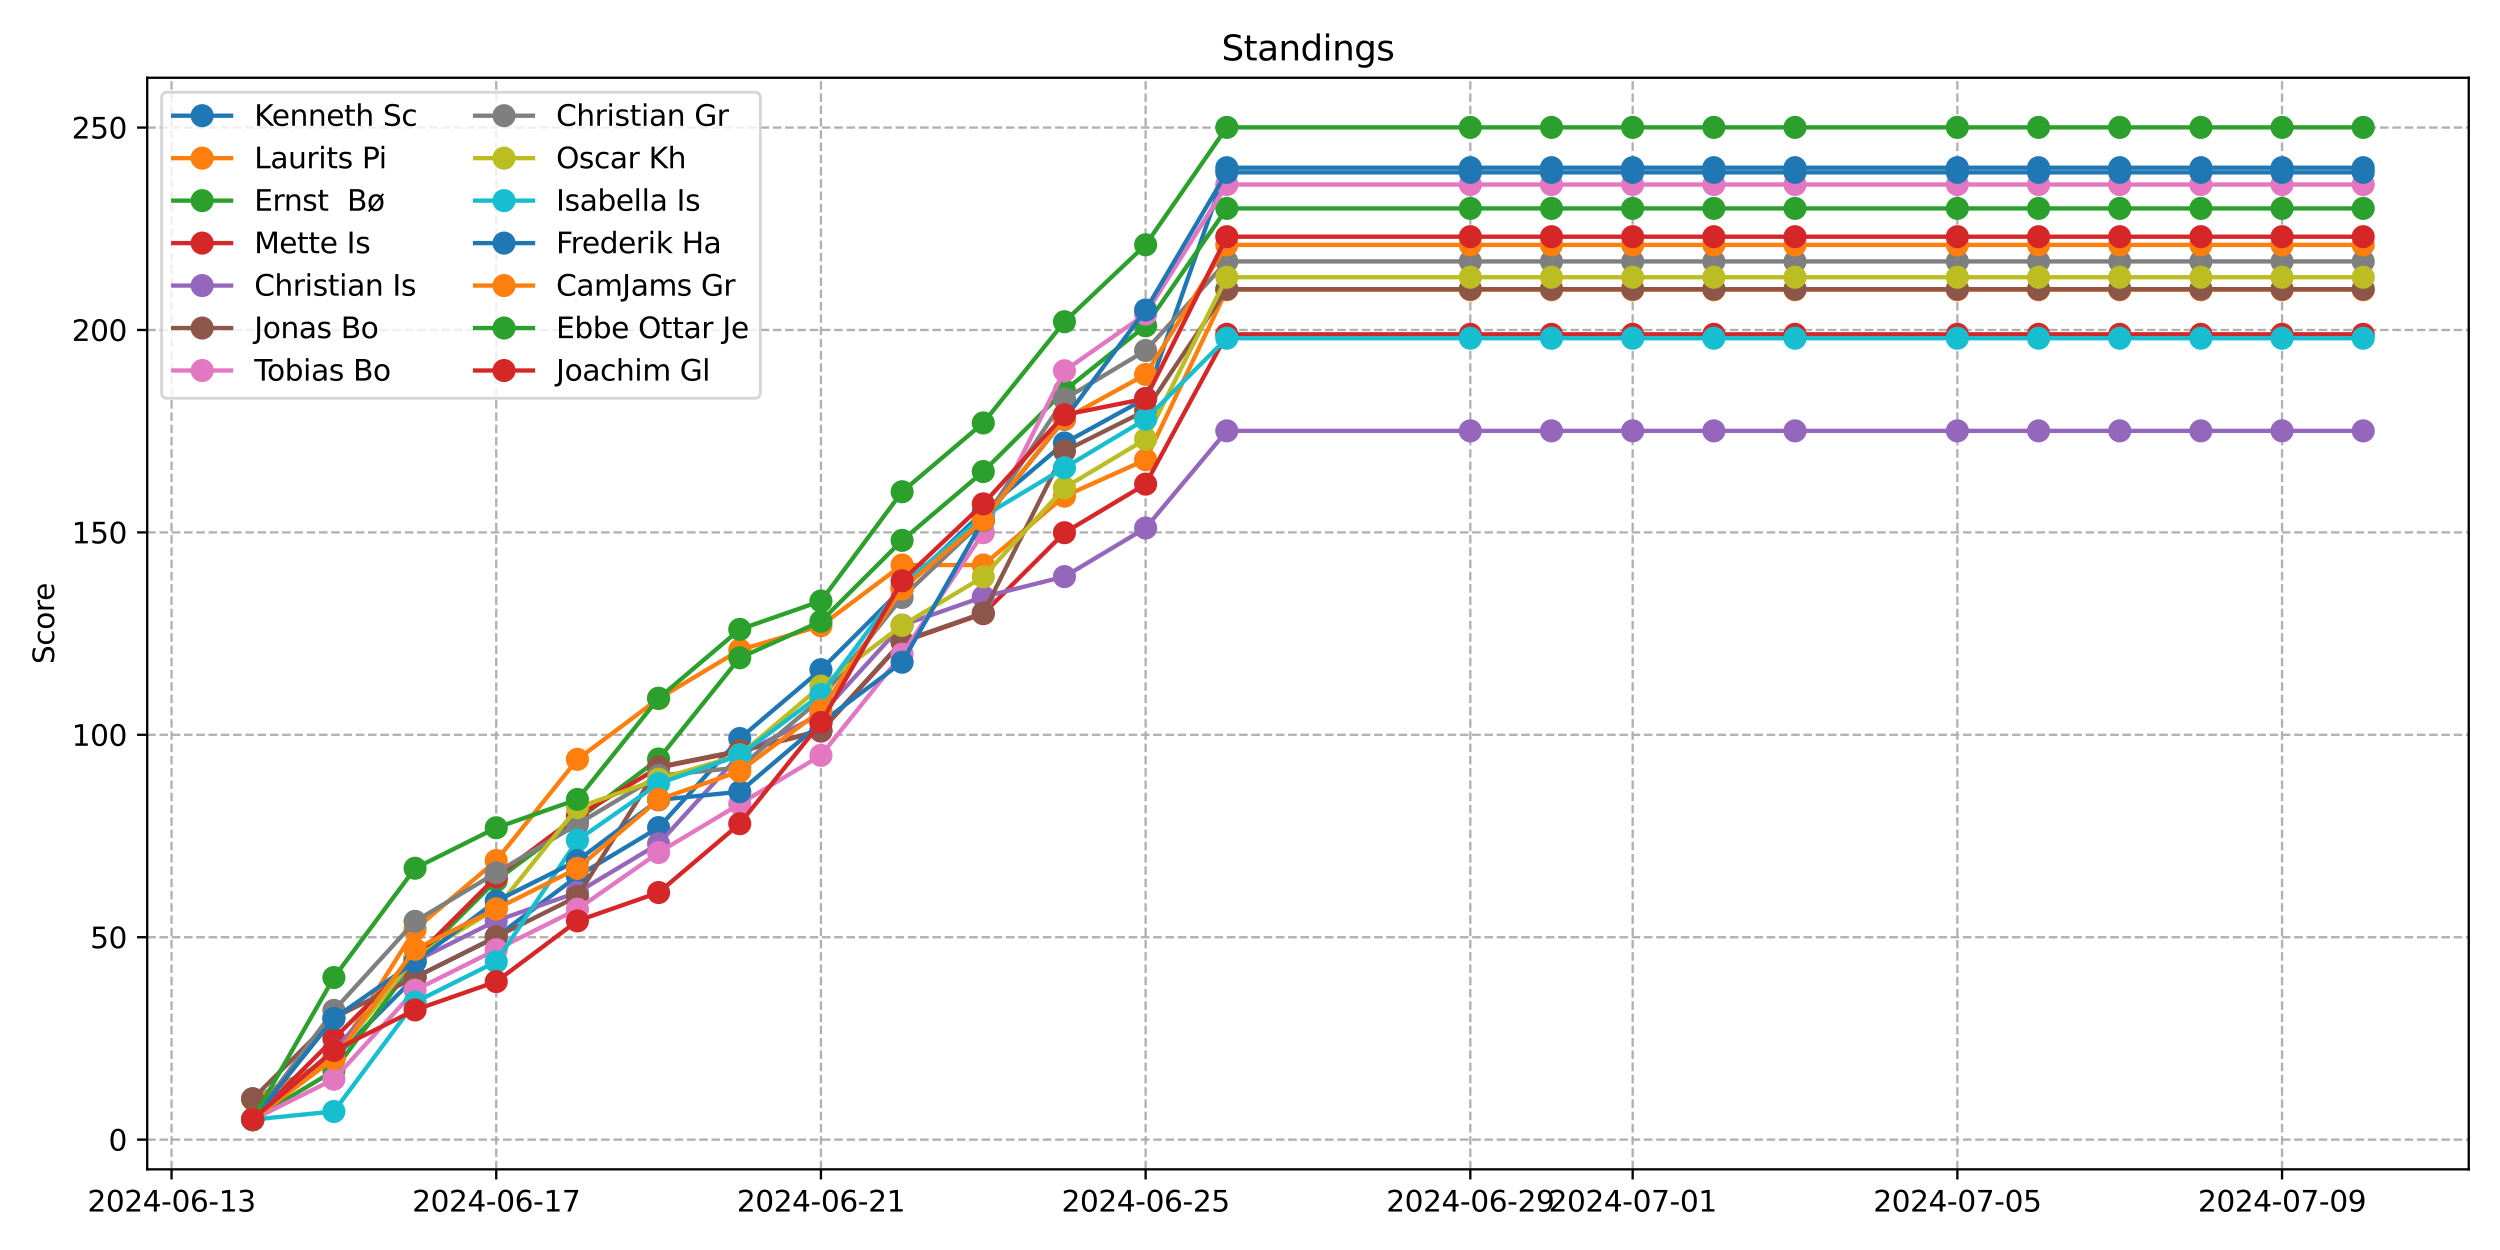 <?xml version="1.0" encoding="utf-8" standalone="no"?>
<!DOCTYPE svg PUBLIC "-//W3C//DTD SVG 1.1//EN"
  "http://www.w3.org/Graphics/SVG/1.1/DTD/svg11.dtd">
<svg xmlns:xlink="http://www.w3.org/1999/xlink" width="864pt" height="432pt" viewBox="0 0 864 432" xmlns="http://www.w3.org/2000/svg" version="1.1">
 <defs>
  <style type="text/css">*{stroke-linejoin: round; stroke-linecap: butt}</style>
 </defs>
 <g id="figure_1">
  <g id="patch_1">
   <path d="M 0 432 
L 864 432 
L 864 0 
L 0 0 
z
" style="fill: #ffffff"/>
  </g>
  <g id="axes_1">
   <g id="patch_2">
    <path d="M 50.87 404.12 
L 853.2 404.12 
L 853.2 26.88 
L 50.87 26.88 
z
" style="fill: #ffffff"/>
   </g>
   <g id="matplotlib.axis_1">
    <g id="xtick_1">
     <g id="line2d_1">
      <path d="M 59.286 404.12 
L 59.286 26.88 
" clip-path="url(#p61fafebbc5)" style="fill: none; stroke-dasharray: 2.96,1.28; stroke-dashoffset: 0; stroke: #b0b0b0; stroke-width: 0.8"/>
     </g>
     <g id="line2d_2">
      <defs>
       <path id="md4f6bebef4" d="M 0 0 
L 0 3.5 
" style="stroke: #000000; stroke-width: 0.8"/>
      </defs>
      <g>
       <use xlink:href="#md4f6bebef4" x="59.286" y="404.12" style="stroke: #000000; stroke-width: 0.8"/>
      </g>
     </g>
     <g id="text_1">
      <!-- 2024-06-13 -->
      <g transform="translate(30.228 418.718) scale(0.1 -0.1)">
       <defs>
        <path id="DejaVuSans-32" d="M 1228 531 
L 3431 531 
L 3431 0 
L 469 0 
L 469 531 
Q 828 903 1448 1529 
Q 2069 2156 2228 2338 
Q 2531 2678 2651 2914 
Q 2772 3150 2772 3378 
Q 2772 3750 2511 3984 
Q 2250 4219 1831 4219 
Q 1534 4219 1204 4116 
Q 875 4013 500 3803 
L 500 4441 
Q 881 4594 1212 4672 
Q 1544 4750 1819 4750 
Q 2544 4750 2975 4387 
Q 3406 4025 3406 3419 
Q 3406 3131 3298 2873 
Q 3191 2616 2906 2266 
Q 2828 2175 2409 1742 
Q 1991 1309 1228 531 
z
" transform="scale(0.016)"/>
        <path id="DejaVuSans-30" d="M 2034 4250 
Q 1547 4250 1301 3770 
Q 1056 3291 1056 2328 
Q 1056 1369 1301 889 
Q 1547 409 2034 409 
Q 2525 409 2770 889 
Q 3016 1369 3016 2328 
Q 3016 3291 2770 3770 
Q 2525 4250 2034 4250 
z
M 2034 4750 
Q 2819 4750 3233 4129 
Q 3647 3509 3647 2328 
Q 3647 1150 3233 529 
Q 2819 -91 2034 -91 
Q 1250 -91 836 529 
Q 422 1150 422 2328 
Q 422 3509 836 4129 
Q 1250 4750 2034 4750 
z
" transform="scale(0.016)"/>
        <path id="DejaVuSans-34" d="M 2419 4116 
L 825 1625 
L 2419 1625 
L 2419 4116 
z
M 2253 4666 
L 3047 4666 
L 3047 1625 
L 3713 1625 
L 3713 1100 
L 3047 1100 
L 3047 0 
L 2419 0 
L 2419 1100 
L 313 1100 
L 313 1709 
L 2253 4666 
z
" transform="scale(0.016)"/>
        <path id="DejaVuSans-2d" d="M 313 2009 
L 1997 2009 
L 1997 1497 
L 313 1497 
L 313 2009 
z
" transform="scale(0.016)"/>
        <path id="DejaVuSans-36" d="M 2113 2584 
Q 1688 2584 1439 2293 
Q 1191 2003 1191 1497 
Q 1191 994 1439 701 
Q 1688 409 2113 409 
Q 2538 409 2786 701 
Q 3034 994 3034 1497 
Q 3034 2003 2786 2293 
Q 2538 2584 2113 2584 
z
M 3366 4563 
L 3366 3988 
Q 3128 4100 2886 4159 
Q 2644 4219 2406 4219 
Q 1781 4219 1451 3797 
Q 1122 3375 1075 2522 
Q 1259 2794 1537 2939 
Q 1816 3084 2150 3084 
Q 2853 3084 3261 2657 
Q 3669 2231 3669 1497 
Q 3669 778 3244 343 
Q 2819 -91 2113 -91 
Q 1303 -91 875 529 
Q 447 1150 447 2328 
Q 447 3434 972 4092 
Q 1497 4750 2381 4750 
Q 2619 4750 2861 4703 
Q 3103 4656 3366 4563 
z
" transform="scale(0.016)"/>
        <path id="DejaVuSans-31" d="M 794 531 
L 1825 531 
L 1825 4091 
L 703 3866 
L 703 4441 
L 1819 4666 
L 2450 4666 
L 2450 531 
L 3481 531 
L 3481 0 
L 794 0 
L 794 531 
z
" transform="scale(0.016)"/>
        <path id="DejaVuSans-33" d="M 2597 2516 
Q 3050 2419 3304 2112 
Q 3559 1806 3559 1356 
Q 3559 666 3084 287 
Q 2609 -91 1734 -91 
Q 1441 -91 1130 -33 
Q 819 25 488 141 
L 488 750 
Q 750 597 1062 519 
Q 1375 441 1716 441 
Q 2309 441 2620 675 
Q 2931 909 2931 1356 
Q 2931 1769 2642 2001 
Q 2353 2234 1838 2234 
L 1294 2234 
L 1294 2753 
L 1863 2753 
Q 2328 2753 2575 2939 
Q 2822 3125 2822 3475 
Q 2822 3834 2567 4026 
Q 2313 4219 1838 4219 
Q 1578 4219 1281 4162 
Q 984 4106 628 3988 
L 628 4550 
Q 988 4650 1302 4700 
Q 1616 4750 1894 4750 
Q 2613 4750 3031 4423 
Q 3450 4097 3450 3541 
Q 3450 3153 3228 2886 
Q 3006 2619 2597 2516 
z
" transform="scale(0.016)"/>
       </defs>
       <use xlink:href="#DejaVuSans-32"/>
       <use xlink:href="#DejaVuSans-30" x="63.623"/>
       <use xlink:href="#DejaVuSans-32" x="127.246"/>
       <use xlink:href="#DejaVuSans-34" x="190.869"/>
       <use xlink:href="#DejaVuSans-2d" x="254.492"/>
       <use xlink:href="#DejaVuSans-30" x="290.576"/>
       <use xlink:href="#DejaVuSans-36" x="354.199"/>
       <use xlink:href="#DejaVuSans-2d" x="417.822"/>
       <use xlink:href="#DejaVuSans-31" x="453.906"/>
       <use xlink:href="#DejaVuSans-33" x="517.529"/>
      </g>
     </g>
    </g>
    <g id="xtick_2">
     <g id="line2d_3">
      <path d="M 171.5 404.12 
L 171.5 26.88 
" clip-path="url(#p61fafebbc5)" style="fill: none; stroke-dasharray: 2.96,1.28; stroke-dashoffset: 0; stroke: #b0b0b0; stroke-width: 0.8"/>
     </g>
     <g id="line2d_4">
      <g>
       <use xlink:href="#md4f6bebef4" x="171.5" y="404.12" style="stroke: #000000; stroke-width: 0.8"/>
      </g>
     </g>
     <g id="text_2">
      <!-- 2024-06-17 -->
      <g transform="translate(142.442 418.718) scale(0.1 -0.1)">
       <defs>
        <path id="DejaVuSans-37" d="M 525 4666 
L 3525 4666 
L 3525 4397 
L 1831 0 
L 1172 0 
L 2766 4134 
L 525 4134 
L 525 4666 
z
" transform="scale(0.016)"/>
       </defs>
       <use xlink:href="#DejaVuSans-32"/>
       <use xlink:href="#DejaVuSans-30" x="63.623"/>
       <use xlink:href="#DejaVuSans-32" x="127.246"/>
       <use xlink:href="#DejaVuSans-34" x="190.869"/>
       <use xlink:href="#DejaVuSans-2d" x="254.492"/>
       <use xlink:href="#DejaVuSans-30" x="290.576"/>
       <use xlink:href="#DejaVuSans-36" x="354.199"/>
       <use xlink:href="#DejaVuSans-2d" x="417.822"/>
       <use xlink:href="#DejaVuSans-31" x="453.906"/>
       <use xlink:href="#DejaVuSans-37" x="517.529"/>
      </g>
     </g>
    </g>
    <g id="xtick_3">
     <g id="line2d_5">
      <path d="M 283.714 404.12 
L 283.714 26.88 
" clip-path="url(#p61fafebbc5)" style="fill: none; stroke-dasharray: 2.96,1.28; stroke-dashoffset: 0; stroke: #b0b0b0; stroke-width: 0.8"/>
     </g>
     <g id="line2d_6">
      <g>
       <use xlink:href="#md4f6bebef4" x="283.714" y="404.12" style="stroke: #000000; stroke-width: 0.8"/>
      </g>
     </g>
     <g id="text_3">
      <!-- 2024-06-21 -->
      <g transform="translate(254.656 418.718) scale(0.1 -0.1)">
       <use xlink:href="#DejaVuSans-32"/>
       <use xlink:href="#DejaVuSans-30" x="63.623"/>
       <use xlink:href="#DejaVuSans-32" x="127.246"/>
       <use xlink:href="#DejaVuSans-34" x="190.869"/>
       <use xlink:href="#DejaVuSans-2d" x="254.492"/>
       <use xlink:href="#DejaVuSans-30" x="290.576"/>
       <use xlink:href="#DejaVuSans-36" x="354.199"/>
       <use xlink:href="#DejaVuSans-2d" x="417.822"/>
       <use xlink:href="#DejaVuSans-32" x="453.906"/>
       <use xlink:href="#DejaVuSans-31" x="517.529"/>
      </g>
     </g>
    </g>
    <g id="xtick_4">
     <g id="line2d_7">
      <path d="M 395.928 404.12 
L 395.928 26.88 
" clip-path="url(#p61fafebbc5)" style="fill: none; stroke-dasharray: 2.96,1.28; stroke-dashoffset: 0; stroke: #b0b0b0; stroke-width: 0.8"/>
     </g>
     <g id="line2d_8">
      <g>
       <use xlink:href="#md4f6bebef4" x="395.928" y="404.12" style="stroke: #000000; stroke-width: 0.8"/>
      </g>
     </g>
     <g id="text_4">
      <!-- 2024-06-25 -->
      <g transform="translate(366.87 418.718) scale(0.1 -0.1)">
       <defs>
        <path id="DejaVuSans-35" d="M 691 4666 
L 3169 4666 
L 3169 4134 
L 1269 4134 
L 1269 2991 
Q 1406 3038 1543 3061 
Q 1681 3084 1819 3084 
Q 2600 3084 3056 2656 
Q 3513 2228 3513 1497 
Q 3513 744 3044 326 
Q 2575 -91 1722 -91 
Q 1428 -91 1123 -41 
Q 819 9 494 109 
L 494 744 
Q 775 591 1075 516 
Q 1375 441 1709 441 
Q 2250 441 2565 725 
Q 2881 1009 2881 1497 
Q 2881 1984 2565 2268 
Q 2250 2553 1709 2553 
Q 1456 2553 1204 2497 
Q 953 2441 691 2322 
L 691 4666 
z
" transform="scale(0.016)"/>
       </defs>
       <use xlink:href="#DejaVuSans-32"/>
       <use xlink:href="#DejaVuSans-30" x="63.623"/>
       <use xlink:href="#DejaVuSans-32" x="127.246"/>
       <use xlink:href="#DejaVuSans-34" x="190.869"/>
       <use xlink:href="#DejaVuSans-2d" x="254.492"/>
       <use xlink:href="#DejaVuSans-30" x="290.576"/>
       <use xlink:href="#DejaVuSans-36" x="354.199"/>
       <use xlink:href="#DejaVuSans-2d" x="417.822"/>
       <use xlink:href="#DejaVuSans-32" x="453.906"/>
       <use xlink:href="#DejaVuSans-35" x="517.529"/>
      </g>
     </g>
    </g>
    <g id="xtick_5">
     <g id="line2d_9">
      <path d="M 508.142 404.12 
L 508.142 26.88 
" clip-path="url(#p61fafebbc5)" style="fill: none; stroke-dasharray: 2.96,1.28; stroke-dashoffset: 0; stroke: #b0b0b0; stroke-width: 0.8"/>
     </g>
     <g id="line2d_10">
      <g>
       <use xlink:href="#md4f6bebef4" x="508.142" y="404.12" style="stroke: #000000; stroke-width: 0.8"/>
      </g>
     </g>
     <g id="text_5">
      <!-- 2024-06-29 -->
      <g transform="translate(479.084 418.718) scale(0.1 -0.1)">
       <defs>
        <path id="DejaVuSans-39" d="M 703 97 
L 703 672 
Q 941 559 1184 500 
Q 1428 441 1663 441 
Q 2288 441 2617 861 
Q 2947 1281 2994 2138 
Q 2813 1869 2534 1725 
Q 2256 1581 1919 1581 
Q 1219 1581 811 2004 
Q 403 2428 403 3163 
Q 403 3881 828 4315 
Q 1253 4750 1959 4750 
Q 2769 4750 3195 4129 
Q 3622 3509 3622 2328 
Q 3622 1225 3098 567 
Q 2575 -91 1691 -91 
Q 1453 -91 1209 -44 
Q 966 3 703 97 
z
M 1959 2075 
Q 2384 2075 2632 2365 
Q 2881 2656 2881 3163 
Q 2881 3666 2632 3958 
Q 2384 4250 1959 4250 
Q 1534 4250 1286 3958 
Q 1038 3666 1038 3163 
Q 1038 2656 1286 2365 
Q 1534 2075 1959 2075 
z
" transform="scale(0.016)"/>
       </defs>
       <use xlink:href="#DejaVuSans-32"/>
       <use xlink:href="#DejaVuSans-30" x="63.623"/>
       <use xlink:href="#DejaVuSans-32" x="127.246"/>
       <use xlink:href="#DejaVuSans-34" x="190.869"/>
       <use xlink:href="#DejaVuSans-2d" x="254.492"/>
       <use xlink:href="#DejaVuSans-30" x="290.576"/>
       <use xlink:href="#DejaVuSans-36" x="354.199"/>
       <use xlink:href="#DejaVuSans-2d" x="417.822"/>
       <use xlink:href="#DejaVuSans-32" x="453.906"/>
       <use xlink:href="#DejaVuSans-39" x="517.529"/>
      </g>
     </g>
    </g>
    <g id="xtick_6">
     <g id="line2d_11">
      <path d="M 564.249 404.12 
L 564.249 26.88 
" clip-path="url(#p61fafebbc5)" style="fill: none; stroke-dasharray: 2.96,1.28; stroke-dashoffset: 0; stroke: #b0b0b0; stroke-width: 0.8"/>
     </g>
     <g id="line2d_12">
      <g>
       <use xlink:href="#md4f6bebef4" x="564.249" y="404.12" style="stroke: #000000; stroke-width: 0.8"/>
      </g>
     </g>
     <g id="text_6">
      <!-- 2024-07-01 -->
      <g transform="translate(535.191 418.718) scale(0.1 -0.1)">
       <use xlink:href="#DejaVuSans-32"/>
       <use xlink:href="#DejaVuSans-30" x="63.623"/>
       <use xlink:href="#DejaVuSans-32" x="127.246"/>
       <use xlink:href="#DejaVuSans-34" x="190.869"/>
       <use xlink:href="#DejaVuSans-2d" x="254.492"/>
       <use xlink:href="#DejaVuSans-30" x="290.576"/>
       <use xlink:href="#DejaVuSans-37" x="354.199"/>
       <use xlink:href="#DejaVuSans-2d" x="417.822"/>
       <use xlink:href="#DejaVuSans-30" x="453.906"/>
       <use xlink:href="#DejaVuSans-31" x="517.529"/>
      </g>
     </g>
    </g>
    <g id="xtick_7">
     <g id="line2d_13">
      <path d="M 676.463 404.12 
L 676.463 26.88 
" clip-path="url(#p61fafebbc5)" style="fill: none; stroke-dasharray: 2.96,1.28; stroke-dashoffset: 0; stroke: #b0b0b0; stroke-width: 0.8"/>
     </g>
     <g id="line2d_14">
      <g>
       <use xlink:href="#md4f6bebef4" x="676.463" y="404.12" style="stroke: #000000; stroke-width: 0.8"/>
      </g>
     </g>
     <g id="text_7">
      <!-- 2024-07-05 -->
      <g transform="translate(647.405 418.718) scale(0.1 -0.1)">
       <use xlink:href="#DejaVuSans-32"/>
       <use xlink:href="#DejaVuSans-30" x="63.623"/>
       <use xlink:href="#DejaVuSans-32" x="127.246"/>
       <use xlink:href="#DejaVuSans-34" x="190.869"/>
       <use xlink:href="#DejaVuSans-2d" x="254.492"/>
       <use xlink:href="#DejaVuSans-30" x="290.576"/>
       <use xlink:href="#DejaVuSans-37" x="354.199"/>
       <use xlink:href="#DejaVuSans-2d" x="417.822"/>
       <use xlink:href="#DejaVuSans-30" x="453.906"/>
       <use xlink:href="#DejaVuSans-35" x="517.529"/>
      </g>
     </g>
    </g>
    <g id="xtick_8">
     <g id="line2d_15">
      <path d="M 788.677 404.12 
L 788.677 26.88 
" clip-path="url(#p61fafebbc5)" style="fill: none; stroke-dasharray: 2.96,1.28; stroke-dashoffset: 0; stroke: #b0b0b0; stroke-width: 0.8"/>
     </g>
     <g id="line2d_16">
      <g>
       <use xlink:href="#md4f6bebef4" x="788.677" y="404.12" style="stroke: #000000; stroke-width: 0.8"/>
      </g>
     </g>
     <g id="text_8">
      <!-- 2024-07-09 -->
      <g transform="translate(759.619 418.718) scale(0.1 -0.1)">
       <use xlink:href="#DejaVuSans-32"/>
       <use xlink:href="#DejaVuSans-30" x="63.623"/>
       <use xlink:href="#DejaVuSans-32" x="127.246"/>
       <use xlink:href="#DejaVuSans-34" x="190.869"/>
       <use xlink:href="#DejaVuSans-2d" x="254.492"/>
       <use xlink:href="#DejaVuSans-30" x="290.576"/>
       <use xlink:href="#DejaVuSans-37" x="354.199"/>
       <use xlink:href="#DejaVuSans-2d" x="417.822"/>
       <use xlink:href="#DejaVuSans-30" x="453.906"/>
       <use xlink:href="#DejaVuSans-39" x="517.529"/>
      </g>
     </g>
    </g>
   </g>
   <g id="matplotlib.axis_2">
    <g id="ytick_1">
     <g id="line2d_17">
      <path d="M 50.87 393.862 
L 853.2 393.862 
" clip-path="url(#p61fafebbc5)" style="fill: none; stroke-dasharray: 2.96,1.28; stroke-dashoffset: 0; stroke: #b0b0b0; stroke-width: 0.8"/>
     </g>
     <g id="line2d_18">
      <defs>
       <path id="m03c610bd70" d="M 0 0 
L -3.5 0 
" style="stroke: #000000; stroke-width: 0.8"/>
      </defs>
      <g>
       <use xlink:href="#m03c610bd70" x="50.87" y="393.862" style="stroke: #000000; stroke-width: 0.8"/>
      </g>
     </g>
     <g id="text_9">
      <!-- 0 -->
      <g transform="translate(37.508 397.661) scale(0.1 -0.1)">
       <use xlink:href="#DejaVuSans-30"/>
      </g>
     </g>
    </g>
    <g id="ytick_2">
     <g id="line2d_19">
      <path d="M 50.87 323.906 
L 853.2 323.906 
" clip-path="url(#p61fafebbc5)" style="fill: none; stroke-dasharray: 2.96,1.28; stroke-dashoffset: 0; stroke: #b0b0b0; stroke-width: 0.8"/>
     </g>
     <g id="line2d_20">
      <g>
       <use xlink:href="#m03c610bd70" x="50.87" y="323.906" style="stroke: #000000; stroke-width: 0.8"/>
      </g>
     </g>
     <g id="text_10">
      <!-- 50 -->
      <g transform="translate(31.145 327.705) scale(0.1 -0.1)">
       <use xlink:href="#DejaVuSans-35"/>
       <use xlink:href="#DejaVuSans-30" x="63.623"/>
      </g>
     </g>
    </g>
    <g id="ytick_3">
     <g id="line2d_21">
      <path d="M 50.87 253.95 
L 853.2 253.95 
" clip-path="url(#p61fafebbc5)" style="fill: none; stroke-dasharray: 2.96,1.28; stroke-dashoffset: 0; stroke: #b0b0b0; stroke-width: 0.8"/>
     </g>
     <g id="line2d_22">
      <g>
       <use xlink:href="#m03c610bd70" x="50.87" y="253.95" style="stroke: #000000; stroke-width: 0.8"/>
      </g>
     </g>
     <g id="text_11">
      <!-- 100 -->
      <g transform="translate(24.782 257.749) scale(0.1 -0.1)">
       <use xlink:href="#DejaVuSans-31"/>
       <use xlink:href="#DejaVuSans-30" x="63.623"/>
       <use xlink:href="#DejaVuSans-30" x="127.246"/>
      </g>
     </g>
    </g>
    <g id="ytick_4">
     <g id="line2d_23">
      <path d="M 50.87 183.995 
L 853.2 183.995 
" clip-path="url(#p61fafebbc5)" style="fill: none; stroke-dasharray: 2.96,1.28; stroke-dashoffset: 0; stroke: #b0b0b0; stroke-width: 0.8"/>
     </g>
     <g id="line2d_24">
      <g>
       <use xlink:href="#m03c610bd70" x="50.87" y="183.995" style="stroke: #000000; stroke-width: 0.8"/>
      </g>
     </g>
     <g id="text_12">
      <!-- 150 -->
      <g transform="translate(24.782 187.794) scale(0.1 -0.1)">
       <use xlink:href="#DejaVuSans-31"/>
       <use xlink:href="#DejaVuSans-35" x="63.623"/>
       <use xlink:href="#DejaVuSans-30" x="127.246"/>
      </g>
     </g>
    </g>
    <g id="ytick_5">
     <g id="line2d_25">
      <path d="M 50.87 114.039 
L 853.2 114.039 
" clip-path="url(#p61fafebbc5)" style="fill: none; stroke-dasharray: 2.96,1.28; stroke-dashoffset: 0; stroke: #b0b0b0; stroke-width: 0.8"/>
     </g>
     <g id="line2d_26">
      <g>
       <use xlink:href="#m03c610bd70" x="50.87" y="114.039" style="stroke: #000000; stroke-width: 0.8"/>
      </g>
     </g>
     <g id="text_13">
      <!-- 200 -->
      <g transform="translate(24.782 117.838) scale(0.1 -0.1)">
       <use xlink:href="#DejaVuSans-32"/>
       <use xlink:href="#DejaVuSans-30" x="63.623"/>
       <use xlink:href="#DejaVuSans-30" x="127.246"/>
      </g>
     </g>
    </g>
    <g id="ytick_6">
     <g id="line2d_27">
      <path d="M 50.87 44.083 
L 853.2 44.083 
" clip-path="url(#p61fafebbc5)" style="fill: none; stroke-dasharray: 2.96,1.28; stroke-dashoffset: 0; stroke: #b0b0b0; stroke-width: 0.8"/>
     </g>
     <g id="line2d_28">
      <g>
       <use xlink:href="#m03c610bd70" x="50.87" y="44.083" style="stroke: #000000; stroke-width: 0.8"/>
      </g>
     </g>
     <g id="text_14">
      <!-- 250 -->
      <g transform="translate(24.782 47.882) scale(0.1 -0.1)">
       <use xlink:href="#DejaVuSans-32"/>
       <use xlink:href="#DejaVuSans-35" x="63.623"/>
       <use xlink:href="#DejaVuSans-30" x="127.246"/>
      </g>
     </g>
    </g>
    <g id="text_15">
     <!-- Score -->
     <g transform="translate(18.703 229.502) rotate(-90) scale(0.1 -0.1)">
      <defs>
       <path id="DejaVuSans-53" d="M 3425 4513 
L 3425 3897 
Q 3066 4069 2747 4153 
Q 2428 4238 2131 4238 
Q 1616 4238 1336 4038 
Q 1056 3838 1056 3469 
Q 1056 3159 1242 3001 
Q 1428 2844 1947 2747 
L 2328 2669 
Q 3034 2534 3370 2195 
Q 3706 1856 3706 1288 
Q 3706 609 3251 259 
Q 2797 -91 1919 -91 
Q 1588 -91 1214 -16 
Q 841 59 441 206 
L 441 856 
Q 825 641 1194 531 
Q 1563 422 1919 422 
Q 2459 422 2753 634 
Q 3047 847 3047 1241 
Q 3047 1584 2836 1778 
Q 2625 1972 2144 2069 
L 1759 2144 
Q 1053 2284 737 2584 
Q 422 2884 422 3419 
Q 422 4038 858 4394 
Q 1294 4750 2059 4750 
Q 2388 4750 2728 4690 
Q 3069 4631 3425 4513 
z
" transform="scale(0.016)"/>
       <path id="DejaVuSans-63" d="M 3122 3366 
L 3122 2828 
Q 2878 2963 2633 3030 
Q 2388 3097 2138 3097 
Q 1578 3097 1268 2742 
Q 959 2388 959 1747 
Q 959 1106 1268 751 
Q 1578 397 2138 397 
Q 2388 397 2633 464 
Q 2878 531 3122 666 
L 3122 134 
Q 2881 22 2623 -34 
Q 2366 -91 2075 -91 
Q 1284 -91 818 406 
Q 353 903 353 1747 
Q 353 2603 823 3093 
Q 1294 3584 2113 3584 
Q 2378 3584 2631 3529 
Q 2884 3475 3122 3366 
z
" transform="scale(0.016)"/>
       <path id="DejaVuSans-6f" d="M 1959 3097 
Q 1497 3097 1228 2736 
Q 959 2375 959 1747 
Q 959 1119 1226 758 
Q 1494 397 1959 397 
Q 2419 397 2687 759 
Q 2956 1122 2956 1747 
Q 2956 2369 2687 2733 
Q 2419 3097 1959 3097 
z
M 1959 3584 
Q 2709 3584 3137 3096 
Q 3566 2609 3566 1747 
Q 3566 888 3137 398 
Q 2709 -91 1959 -91 
Q 1206 -91 779 398 
Q 353 888 353 1747 
Q 353 2609 779 3096 
Q 1206 3584 1959 3584 
z
" transform="scale(0.016)"/>
       <path id="DejaVuSans-72" d="M 2631 2963 
Q 2534 3019 2420 3045 
Q 2306 3072 2169 3072 
Q 1681 3072 1420 2755 
Q 1159 2438 1159 1844 
L 1159 0 
L 581 0 
L 581 3500 
L 1159 3500 
L 1159 2956 
Q 1341 3275 1631 3429 
Q 1922 3584 2338 3584 
Q 2397 3584 2469 3576 
Q 2541 3569 2628 3553 
L 2631 2963 
z
" transform="scale(0.016)"/>
       <path id="DejaVuSans-65" d="M 3597 1894 
L 3597 1613 
L 953 1613 
Q 991 1019 1311 708 
Q 1631 397 2203 397 
Q 2534 397 2845 478 
Q 3156 559 3463 722 
L 3463 178 
Q 3153 47 2828 -22 
Q 2503 -91 2169 -91 
Q 1331 -91 842 396 
Q 353 884 353 1716 
Q 353 2575 817 3079 
Q 1281 3584 2069 3584 
Q 2775 3584 3186 3129 
Q 3597 2675 3597 1894 
z
M 3022 2063 
Q 3016 2534 2758 2815 
Q 2500 3097 2075 3097 
Q 1594 3097 1305 2825 
Q 1016 2553 972 2059 
L 3022 2063 
z
" transform="scale(0.016)"/>
      </defs>
      <use xlink:href="#DejaVuSans-53"/>
      <use xlink:href="#DejaVuSans-63" x="63.477"/>
      <use xlink:href="#DejaVuSans-6f" x="118.457"/>
      <use xlink:href="#DejaVuSans-72" x="179.639"/>
      <use xlink:href="#DejaVuSans-65" x="218.502"/>
     </g>
    </g>
   </g>
   <g id="line2d_29">
    <path d="M 87.34 379.75 
L 115.393 365.759 
L 143.447 337.777 
L 171.5 323.786 
L 199.554 302.799 
L 227.607 286.01 
L 255.661 255.229 
L 283.714 231.444 
L 311.768 203.462 
L 339.821 176.879 
L 367.875 153.094 
L 395.928 137.703 
L 423.982 57.954 
L 508.142 57.954 
L 536.195 57.954 
L 564.249 57.954 
L 592.302 57.954 
L 620.356 57.954 
L 676.463 57.954 
L 704.516 57.954 
L 732.57 57.954 
L 760.623 57.954 
L 788.677 57.954 
L 816.73 57.954 
" clip-path="url(#p61fafebbc5)" style="fill: none; stroke: #1f77b4; stroke-width: 1.5; stroke-linecap: square"/>
    <defs>
     <path id="m440c4785a6" d="M 0 3.5 
C 0.928 3.5 1.819 3.131 2.475 2.475 
C 3.131 1.819 3.5 0.928 3.5 0 
C 3.5 -0.928 3.131 -1.819 2.475 -2.475 
C 1.819 -3.131 0.928 -3.5 0 -3.5 
C -0.928 -3.5 -1.819 -3.131 -2.475 -2.475 
C -3.131 -1.819 -3.5 -0.928 -3.5 0 
C -3.5 0.928 -3.131 1.819 -2.475 2.475 
C -1.819 3.131 -0.928 3.5 0 3.5 
z
" style="stroke: #1f77b4"/>
    </defs>
    <g clip-path="url(#p61fafebbc5)">
     <use xlink:href="#m440c4785a6" x="87.34" y="379.75" style="fill: #1f77b4; stroke: #1f77b4"/>
     <use xlink:href="#m440c4785a6" x="115.393" y="365.759" style="fill: #1f77b4; stroke: #1f77b4"/>
     <use xlink:href="#m440c4785a6" x="143.447" y="337.777" style="fill: #1f77b4; stroke: #1f77b4"/>
     <use xlink:href="#m440c4785a6" x="171.5" y="323.786" style="fill: #1f77b4; stroke: #1f77b4"/>
     <use xlink:href="#m440c4785a6" x="199.554" y="302.799" style="fill: #1f77b4; stroke: #1f77b4"/>
     <use xlink:href="#m440c4785a6" x="227.607" y="286.01" style="fill: #1f77b4; stroke: #1f77b4"/>
     <use xlink:href="#m440c4785a6" x="255.661" y="255.229" style="fill: #1f77b4; stroke: #1f77b4"/>
     <use xlink:href="#m440c4785a6" x="283.714" y="231.444" style="fill: #1f77b4; stroke: #1f77b4"/>
     <use xlink:href="#m440c4785a6" x="311.768" y="203.462" style="fill: #1f77b4; stroke: #1f77b4"/>
     <use xlink:href="#m440c4785a6" x="339.821" y="176.879" style="fill: #1f77b4; stroke: #1f77b4"/>
     <use xlink:href="#m440c4785a6" x="367.875" y="153.094" style="fill: #1f77b4; stroke: #1f77b4"/>
     <use xlink:href="#m440c4785a6" x="395.928" y="137.703" style="fill: #1f77b4; stroke: #1f77b4"/>
     <use xlink:href="#m440c4785a6" x="423.982" y="57.954" style="fill: #1f77b4; stroke: #1f77b4"/>
     <use xlink:href="#m440c4785a6" x="508.142" y="57.954" style="fill: #1f77b4; stroke: #1f77b4"/>
     <use xlink:href="#m440c4785a6" x="536.195" y="57.954" style="fill: #1f77b4; stroke: #1f77b4"/>
     <use xlink:href="#m440c4785a6" x="564.249" y="57.954" style="fill: #1f77b4; stroke: #1f77b4"/>
     <use xlink:href="#m440c4785a6" x="592.302" y="57.954" style="fill: #1f77b4; stroke: #1f77b4"/>
     <use xlink:href="#m440c4785a6" x="620.356" y="57.954" style="fill: #1f77b4; stroke: #1f77b4"/>
     <use xlink:href="#m440c4785a6" x="676.463" y="57.954" style="fill: #1f77b4; stroke: #1f77b4"/>
     <use xlink:href="#m440c4785a6" x="704.516" y="57.954" style="fill: #1f77b4; stroke: #1f77b4"/>
     <use xlink:href="#m440c4785a6" x="732.57" y="57.954" style="fill: #1f77b4; stroke: #1f77b4"/>
     <use xlink:href="#m440c4785a6" x="760.623" y="57.954" style="fill: #1f77b4; stroke: #1f77b4"/>
     <use xlink:href="#m440c4785a6" x="788.677" y="57.954" style="fill: #1f77b4; stroke: #1f77b4"/>
     <use xlink:href="#m440c4785a6" x="816.73" y="57.954" style="fill: #1f77b4; stroke: #1f77b4"/>
    </g>
   </g>
   <g id="line2d_30">
    <path d="M 87.34 379.953 
L 115.393 365.962 
L 143.447 321.191 
L 171.5 297.406 
L 199.554 262.428 
L 227.607 241.441 
L 255.661 224.652 
L 283.714 216.257 
L 311.768 195.27 
L 339.821 195.27 
L 367.875 171.485 
L 395.928 158.893 
L 423.982 100.131 
L 508.142 100.131 
L 536.195 100.131 
L 564.249 100.131 
L 592.302 100.131 
L 620.356 100.131 
L 676.463 100.131 
L 704.516 100.131 
L 732.57 100.131 
L 760.623 100.131 
L 788.677 100.131 
L 816.73 100.131 
" clip-path="url(#p61fafebbc5)" style="fill: none; stroke: #ff7f0e; stroke-width: 1.5; stroke-linecap: square"/>
    <defs>
     <path id="m999299e09f" d="M 0 3.5 
C 0.928 3.5 1.819 3.131 2.475 2.475 
C 3.131 1.819 3.5 0.928 3.5 0 
C 3.5 -0.928 3.131 -1.819 2.475 -2.475 
C 1.819 -3.131 0.928 -3.5 0 -3.5 
C -0.928 -3.5 -1.819 -3.131 -2.475 -2.475 
C -3.131 -1.819 -3.5 -0.928 -3.5 0 
C -3.5 0.928 -3.131 1.819 -2.475 2.475 
C -1.819 3.131 -0.928 3.5 0 3.5 
z
" style="stroke: #ff7f0e"/>
    </defs>
    <g clip-path="url(#p61fafebbc5)">
     <use xlink:href="#m999299e09f" x="87.34" y="379.953" style="fill: #ff7f0e; stroke: #ff7f0e"/>
     <use xlink:href="#m999299e09f" x="115.393" y="365.962" style="fill: #ff7f0e; stroke: #ff7f0e"/>
     <use xlink:href="#m999299e09f" x="143.447" y="321.191" style="fill: #ff7f0e; stroke: #ff7f0e"/>
     <use xlink:href="#m999299e09f" x="171.5" y="297.406" style="fill: #ff7f0e; stroke: #ff7f0e"/>
     <use xlink:href="#m999299e09f" x="199.554" y="262.428" style="fill: #ff7f0e; stroke: #ff7f0e"/>
     <use xlink:href="#m999299e09f" x="227.607" y="241.441" style="fill: #ff7f0e; stroke: #ff7f0e"/>
     <use xlink:href="#m999299e09f" x="255.661" y="224.652" style="fill: #ff7f0e; stroke: #ff7f0e"/>
     <use xlink:href="#m999299e09f" x="283.714" y="216.257" style="fill: #ff7f0e; stroke: #ff7f0e"/>
     <use xlink:href="#m999299e09f" x="311.768" y="195.27" style="fill: #ff7f0e; stroke: #ff7f0e"/>
     <use xlink:href="#m999299e09f" x="339.821" y="195.27" style="fill: #ff7f0e; stroke: #ff7f0e"/>
     <use xlink:href="#m999299e09f" x="367.875" y="171.485" style="fill: #ff7f0e; stroke: #ff7f0e"/>
     <use xlink:href="#m999299e09f" x="395.928" y="158.893" style="fill: #ff7f0e; stroke: #ff7f0e"/>
     <use xlink:href="#m999299e09f" x="423.982" y="100.131" style="fill: #ff7f0e; stroke: #ff7f0e"/>
     <use xlink:href="#m999299e09f" x="508.142" y="100.131" style="fill: #ff7f0e; stroke: #ff7f0e"/>
     <use xlink:href="#m999299e09f" x="536.195" y="100.131" style="fill: #ff7f0e; stroke: #ff7f0e"/>
     <use xlink:href="#m999299e09f" x="564.249" y="100.131" style="fill: #ff7f0e; stroke: #ff7f0e"/>
     <use xlink:href="#m999299e09f" x="592.302" y="100.131" style="fill: #ff7f0e; stroke: #ff7f0e"/>
     <use xlink:href="#m999299e09f" x="620.356" y="100.131" style="fill: #ff7f0e; stroke: #ff7f0e"/>
     <use xlink:href="#m999299e09f" x="676.463" y="100.131" style="fill: #ff7f0e; stroke: #ff7f0e"/>
     <use xlink:href="#m999299e09f" x="704.516" y="100.131" style="fill: #ff7f0e; stroke: #ff7f0e"/>
     <use xlink:href="#m999299e09f" x="732.57" y="100.131" style="fill: #ff7f0e; stroke: #ff7f0e"/>
     <use xlink:href="#m999299e09f" x="760.623" y="100.131" style="fill: #ff7f0e; stroke: #ff7f0e"/>
     <use xlink:href="#m999299e09f" x="788.677" y="100.131" style="fill: #ff7f0e; stroke: #ff7f0e"/>
     <use xlink:href="#m999299e09f" x="816.73" y="100.131" style="fill: #ff7f0e; stroke: #ff7f0e"/>
    </g>
   </g>
   <g id="line2d_31">
    <path d="M 87.34 386.825 
L 115.393 370.036 
L 143.447 332.26 
L 171.5 304.277 
L 199.554 283.291 
L 227.607 262.304 
L 255.661 227.326 
L 283.714 214.734 
L 311.768 186.752 
L 339.821 162.967 
L 367.875 134.985 
L 395.928 112.599 
L 423.982 72.025 
L 508.142 72.025 
L 536.195 72.025 
L 564.249 72.025 
L 592.302 72.025 
L 620.356 72.025 
L 676.463 72.025 
L 704.516 72.025 
L 732.57 72.025 
L 760.623 72.025 
L 788.677 72.025 
L 816.73 72.025 
" clip-path="url(#p61fafebbc5)" style="fill: none; stroke: #2ca02c; stroke-width: 1.5; stroke-linecap: square"/>
    <defs>
     <path id="m880fe9d375" d="M 0 3.5 
C 0.928 3.5 1.819 3.131 2.475 2.475 
C 3.131 1.819 3.5 0.928 3.5 0 
C 3.5 -0.928 3.131 -1.819 2.475 -2.475 
C 1.819 -3.131 0.928 -3.5 0 -3.5 
C -0.928 -3.5 -1.819 -3.131 -2.475 -2.475 
C -3.131 -1.819 -3.5 -0.928 -3.5 0 
C -3.5 0.928 -3.131 1.819 -2.475 2.475 
C -1.819 3.131 -0.928 3.5 0 3.5 
z
" style="stroke: #2ca02c"/>
    </defs>
    <g clip-path="url(#p61fafebbc5)">
     <use xlink:href="#m880fe9d375" x="87.34" y="386.825" style="fill: #2ca02c; stroke: #2ca02c"/>
     <use xlink:href="#m880fe9d375" x="115.393" y="370.036" style="fill: #2ca02c; stroke: #2ca02c"/>
     <use xlink:href="#m880fe9d375" x="143.447" y="332.26" style="fill: #2ca02c; stroke: #2ca02c"/>
     <use xlink:href="#m880fe9d375" x="171.5" y="304.277" style="fill: #2ca02c; stroke: #2ca02c"/>
     <use xlink:href="#m880fe9d375" x="199.554" y="283.291" style="fill: #2ca02c; stroke: #2ca02c"/>
     <use xlink:href="#m880fe9d375" x="227.607" y="262.304" style="fill: #2ca02c; stroke: #2ca02c"/>
     <use xlink:href="#m880fe9d375" x="255.661" y="227.326" style="fill: #2ca02c; stroke: #2ca02c"/>
     <use xlink:href="#m880fe9d375" x="283.714" y="214.734" style="fill: #2ca02c; stroke: #2ca02c"/>
     <use xlink:href="#m880fe9d375" x="311.768" y="186.752" style="fill: #2ca02c; stroke: #2ca02c"/>
     <use xlink:href="#m880fe9d375" x="339.821" y="162.967" style="fill: #2ca02c; stroke: #2ca02c"/>
     <use xlink:href="#m880fe9d375" x="367.875" y="134.985" style="fill: #2ca02c; stroke: #2ca02c"/>
     <use xlink:href="#m880fe9d375" x="395.928" y="112.599" style="fill: #2ca02c; stroke: #2ca02c"/>
     <use xlink:href="#m880fe9d375" x="423.982" y="72.025" style="fill: #2ca02c; stroke: #2ca02c"/>
     <use xlink:href="#m880fe9d375" x="508.142" y="72.025" style="fill: #2ca02c; stroke: #2ca02c"/>
     <use xlink:href="#m880fe9d375" x="536.195" y="72.025" style="fill: #2ca02c; stroke: #2ca02c"/>
     <use xlink:href="#m880fe9d375" x="564.249" y="72.025" style="fill: #2ca02c; stroke: #2ca02c"/>
     <use xlink:href="#m880fe9d375" x="592.302" y="72.025" style="fill: #2ca02c; stroke: #2ca02c"/>
     <use xlink:href="#m880fe9d375" x="620.356" y="72.025" style="fill: #2ca02c; stroke: #2ca02c"/>
     <use xlink:href="#m880fe9d375" x="676.463" y="72.025" style="fill: #2ca02c; stroke: #2ca02c"/>
     <use xlink:href="#m880fe9d375" x="704.516" y="72.025" style="fill: #2ca02c; stroke: #2ca02c"/>
     <use xlink:href="#m880fe9d375" x="732.57" y="72.025" style="fill: #2ca02c; stroke: #2ca02c"/>
     <use xlink:href="#m880fe9d375" x="760.623" y="72.025" style="fill: #2ca02c; stroke: #2ca02c"/>
     <use xlink:href="#m880fe9d375" x="788.677" y="72.025" style="fill: #2ca02c; stroke: #2ca02c"/>
     <use xlink:href="#m880fe9d375" x="816.73" y="72.025" style="fill: #2ca02c; stroke: #2ca02c"/>
    </g>
   </g>
   <g id="line2d_32">
    <path d="M 87.34 386.973 
L 115.393 358.99 
L 143.447 331.008 
L 171.5 303.026 
L 199.554 282.039 
L 227.607 265.25 
L 255.661 259.653 
L 283.714 252.658 
L 311.768 221.877 
L 339.821 212.084 
L 367.875 184.101 
L 395.928 167.312 
L 423.982 115.545 
L 508.142 115.545 
L 536.195 115.545 
L 564.249 115.545 
L 592.302 115.545 
L 620.356 115.545 
L 676.463 115.545 
L 704.516 115.545 
L 732.57 115.545 
L 760.623 115.545 
L 788.677 115.545 
L 816.73 115.545 
" clip-path="url(#p61fafebbc5)" style="fill: none; stroke: #d62728; stroke-width: 1.5; stroke-linecap: square"/>
    <defs>
     <path id="mb7c218cb70" d="M 0 3.5 
C 0.928 3.5 1.819 3.131 2.475 2.475 
C 3.131 1.819 3.5 0.928 3.5 0 
C 3.5 -0.928 3.131 -1.819 2.475 -2.475 
C 1.819 -3.131 0.928 -3.5 0 -3.5 
C -0.928 -3.5 -1.819 -3.131 -2.475 -2.475 
C -3.131 -1.819 -3.5 -0.928 -3.5 0 
C -3.5 0.928 -3.131 1.819 -2.475 2.475 
C -1.819 3.131 -0.928 3.5 0 3.5 
z
" style="stroke: #d62728"/>
    </defs>
    <g clip-path="url(#p61fafebbc5)">
     <use xlink:href="#mb7c218cb70" x="87.34" y="386.973" style="fill: #d62728; stroke: #d62728"/>
     <use xlink:href="#mb7c218cb70" x="115.393" y="358.99" style="fill: #d62728; stroke: #d62728"/>
     <use xlink:href="#mb7c218cb70" x="143.447" y="331.008" style="fill: #d62728; stroke: #d62728"/>
     <use xlink:href="#mb7c218cb70" x="171.5" y="303.026" style="fill: #d62728; stroke: #d62728"/>
     <use xlink:href="#mb7c218cb70" x="199.554" y="282.039" style="fill: #d62728; stroke: #d62728"/>
     <use xlink:href="#mb7c218cb70" x="227.607" y="265.25" style="fill: #d62728; stroke: #d62728"/>
     <use xlink:href="#mb7c218cb70" x="255.661" y="259.653" style="fill: #d62728; stroke: #d62728"/>
     <use xlink:href="#mb7c218cb70" x="283.714" y="252.658" style="fill: #d62728; stroke: #d62728"/>
     <use xlink:href="#mb7c218cb70" x="311.768" y="221.877" style="fill: #d62728; stroke: #d62728"/>
     <use xlink:href="#mb7c218cb70" x="339.821" y="212.084" style="fill: #d62728; stroke: #d62728"/>
     <use xlink:href="#mb7c218cb70" x="367.875" y="184.101" style="fill: #d62728; stroke: #d62728"/>
     <use xlink:href="#mb7c218cb70" x="395.928" y="167.312" style="fill: #d62728; stroke: #d62728"/>
     <use xlink:href="#mb7c218cb70" x="423.982" y="115.545" style="fill: #d62728; stroke: #d62728"/>
     <use xlink:href="#mb7c218cb70" x="508.142" y="115.545" style="fill: #d62728; stroke: #d62728"/>
     <use xlink:href="#mb7c218cb70" x="536.195" y="115.545" style="fill: #d62728; stroke: #d62728"/>
     <use xlink:href="#mb7c218cb70" x="564.249" y="115.545" style="fill: #d62728; stroke: #d62728"/>
     <use xlink:href="#mb7c218cb70" x="592.302" y="115.545" style="fill: #d62728; stroke: #d62728"/>
     <use xlink:href="#mb7c218cb70" x="620.356" y="115.545" style="fill: #d62728; stroke: #d62728"/>
     <use xlink:href="#mb7c218cb70" x="676.463" y="115.545" style="fill: #d62728; stroke: #d62728"/>
     <use xlink:href="#mb7c218cb70" x="704.516" y="115.545" style="fill: #d62728; stroke: #d62728"/>
     <use xlink:href="#mb7c218cb70" x="732.57" y="115.545" style="fill: #d62728; stroke: #d62728"/>
     <use xlink:href="#mb7c218cb70" x="760.623" y="115.545" style="fill: #d62728; stroke: #d62728"/>
     <use xlink:href="#mb7c218cb70" x="788.677" y="115.545" style="fill: #d62728; stroke: #d62728"/>
     <use xlink:href="#mb7c218cb70" x="816.73" y="115.545" style="fill: #d62728; stroke: #d62728"/>
    </g>
   </g>
   <g id="line2d_33">
    <path d="M 87.34 386.755 
L 115.393 362.97 
L 143.447 332.189 
L 171.5 318.198 
L 199.554 308.404 
L 227.607 291.615 
L 255.661 260.834 
L 283.714 246.843 
L 311.768 216.063 
L 339.821 206.269 
L 367.875 199.273 
L 395.928 182.484 
L 423.982 148.905 
L 508.142 148.905 
L 536.195 148.905 
L 564.249 148.905 
L 592.302 148.905 
L 620.356 148.905 
L 676.463 148.905 
L 704.516 148.905 
L 732.57 148.905 
L 760.623 148.905 
L 788.677 148.905 
L 816.73 148.905 
" clip-path="url(#p61fafebbc5)" style="fill: none; stroke: #9467bd; stroke-width: 1.5; stroke-linecap: square"/>
    <defs>
     <path id="m3058299a79" d="M 0 3.5 
C 0.928 3.5 1.819 3.131 2.475 2.475 
C 3.131 1.819 3.5 0.928 3.5 0 
C 3.5 -0.928 3.131 -1.819 2.475 -2.475 
C 1.819 -3.131 0.928 -3.5 0 -3.5 
C -0.928 -3.5 -1.819 -3.131 -2.475 -2.475 
C -3.131 -1.819 -3.5 -0.928 -3.5 0 
C -3.5 0.928 -3.131 1.819 -2.475 2.475 
C -1.819 3.131 -0.928 3.5 0 3.5 
z
" style="stroke: #9467bd"/>
    </defs>
    <g clip-path="url(#p61fafebbc5)">
     <use xlink:href="#m3058299a79" x="87.34" y="386.755" style="fill: #9467bd; stroke: #9467bd"/>
     <use xlink:href="#m3058299a79" x="115.393" y="362.97" style="fill: #9467bd; stroke: #9467bd"/>
     <use xlink:href="#m3058299a79" x="143.447" y="332.189" style="fill: #9467bd; stroke: #9467bd"/>
     <use xlink:href="#m3058299a79" x="171.5" y="318.198" style="fill: #9467bd; stroke: #9467bd"/>
     <use xlink:href="#m3058299a79" x="199.554" y="308.404" style="fill: #9467bd; stroke: #9467bd"/>
     <use xlink:href="#m3058299a79" x="227.607" y="291.615" style="fill: #9467bd; stroke: #9467bd"/>
     <use xlink:href="#m3058299a79" x="255.661" y="260.834" style="fill: #9467bd; stroke: #9467bd"/>
     <use xlink:href="#m3058299a79" x="283.714" y="246.843" style="fill: #9467bd; stroke: #9467bd"/>
     <use xlink:href="#m3058299a79" x="311.768" y="216.063" style="fill: #9467bd; stroke: #9467bd"/>
     <use xlink:href="#m3058299a79" x="339.821" y="206.269" style="fill: #9467bd; stroke: #9467bd"/>
     <use xlink:href="#m3058299a79" x="367.875" y="199.273" style="fill: #9467bd; stroke: #9467bd"/>
     <use xlink:href="#m3058299a79" x="395.928" y="182.484" style="fill: #9467bd; stroke: #9467bd"/>
     <use xlink:href="#m3058299a79" x="423.982" y="148.905" style="fill: #9467bd; stroke: #9467bd"/>
     <use xlink:href="#m3058299a79" x="508.142" y="148.905" style="fill: #9467bd; stroke: #9467bd"/>
     <use xlink:href="#m3058299a79" x="536.195" y="148.905" style="fill: #9467bd; stroke: #9467bd"/>
     <use xlink:href="#m3058299a79" x="564.249" y="148.905" style="fill: #9467bd; stroke: #9467bd"/>
     <use xlink:href="#m3058299a79" x="592.302" y="148.905" style="fill: #9467bd; stroke: #9467bd"/>
     <use xlink:href="#m3058299a79" x="620.356" y="148.905" style="fill: #9467bd; stroke: #9467bd"/>
     <use xlink:href="#m3058299a79" x="676.463" y="148.905" style="fill: #9467bd; stroke: #9467bd"/>
     <use xlink:href="#m3058299a79" x="704.516" y="148.905" style="fill: #9467bd; stroke: #9467bd"/>
     <use xlink:href="#m3058299a79" x="732.57" y="148.905" style="fill: #9467bd; stroke: #9467bd"/>
     <use xlink:href="#m3058299a79" x="760.623" y="148.905" style="fill: #9467bd; stroke: #9467bd"/>
     <use xlink:href="#m3058299a79" x="788.677" y="148.905" style="fill: #9467bd; stroke: #9467bd"/>
     <use xlink:href="#m3058299a79" x="816.73" y="148.905" style="fill: #9467bd; stroke: #9467bd"/>
    </g>
   </g>
   <g id="line2d_34">
    <path d="M 87.34 379.755 
L 115.393 351.773 
L 143.447 337.782 
L 171.5 323.79 
L 199.554 309.799 
L 227.607 265.028 
L 255.661 259.431 
L 283.714 252.436 
L 311.768 221.655 
L 339.821 211.861 
L 367.875 155.897 
L 395.928 141.906 
L 423.982 99.932 
L 508.142 99.932 
L 536.195 99.932 
L 564.249 99.932 
L 592.302 99.932 
L 620.356 99.932 
L 676.463 99.932 
L 704.516 99.932 
L 732.57 99.932 
L 760.623 99.932 
L 788.677 99.932 
L 816.73 99.932 
" clip-path="url(#p61fafebbc5)" style="fill: none; stroke: #8c564b; stroke-width: 1.5; stroke-linecap: square"/>
    <defs>
     <path id="m064d56bde0" d="M 0 3.5 
C 0.928 3.5 1.819 3.131 2.475 2.475 
C 3.131 1.819 3.5 0.928 3.5 0 
C 3.5 -0.928 3.131 -1.819 2.475 -2.475 
C 1.819 -3.131 0.928 -3.5 0 -3.5 
C -0.928 -3.5 -1.819 -3.131 -2.475 -2.475 
C -3.131 -1.819 -3.5 -0.928 -3.5 0 
C -3.5 0.928 -3.131 1.819 -2.475 2.475 
C -1.819 3.131 -0.928 3.5 0 3.5 
z
" style="stroke: #8c564b"/>
    </defs>
    <g clip-path="url(#p61fafebbc5)">
     <use xlink:href="#m064d56bde0" x="87.34" y="379.755" style="fill: #8c564b; stroke: #8c564b"/>
     <use xlink:href="#m064d56bde0" x="115.393" y="351.773" style="fill: #8c564b; stroke: #8c564b"/>
     <use xlink:href="#m064d56bde0" x="143.447" y="337.782" style="fill: #8c564b; stroke: #8c564b"/>
     <use xlink:href="#m064d56bde0" x="171.5" y="323.79" style="fill: #8c564b; stroke: #8c564b"/>
     <use xlink:href="#m064d56bde0" x="199.554" y="309.799" style="fill: #8c564b; stroke: #8c564b"/>
     <use xlink:href="#m064d56bde0" x="227.607" y="265.028" style="fill: #8c564b; stroke: #8c564b"/>
     <use xlink:href="#m064d56bde0" x="255.661" y="259.431" style="fill: #8c564b; stroke: #8c564b"/>
     <use xlink:href="#m064d56bde0" x="283.714" y="252.436" style="fill: #8c564b; stroke: #8c564b"/>
     <use xlink:href="#m064d56bde0" x="311.768" y="221.655" style="fill: #8c564b; stroke: #8c564b"/>
     <use xlink:href="#m064d56bde0" x="339.821" y="211.861" style="fill: #8c564b; stroke: #8c564b"/>
     <use xlink:href="#m064d56bde0" x="367.875" y="155.897" style="fill: #8c564b; stroke: #8c564b"/>
     <use xlink:href="#m064d56bde0" x="395.928" y="141.906" style="fill: #8c564b; stroke: #8c564b"/>
     <use xlink:href="#m064d56bde0" x="423.982" y="99.932" style="fill: #8c564b; stroke: #8c564b"/>
     <use xlink:href="#m064d56bde0" x="508.142" y="99.932" style="fill: #8c564b; stroke: #8c564b"/>
     <use xlink:href="#m064d56bde0" x="536.195" y="99.932" style="fill: #8c564b; stroke: #8c564b"/>
     <use xlink:href="#m064d56bde0" x="564.249" y="99.932" style="fill: #8c564b; stroke: #8c564b"/>
     <use xlink:href="#m064d56bde0" x="592.302" y="99.932" style="fill: #8c564b; stroke: #8c564b"/>
     <use xlink:href="#m064d56bde0" x="620.356" y="99.932" style="fill: #8c564b; stroke: #8c564b"/>
     <use xlink:href="#m064d56bde0" x="676.463" y="99.932" style="fill: #8c564b; stroke: #8c564b"/>
     <use xlink:href="#m064d56bde0" x="704.516" y="99.932" style="fill: #8c564b; stroke: #8c564b"/>
     <use xlink:href="#m064d56bde0" x="732.57" y="99.932" style="fill: #8c564b; stroke: #8c564b"/>
     <use xlink:href="#m064d56bde0" x="760.623" y="99.932" style="fill: #8c564b; stroke: #8c564b"/>
     <use xlink:href="#m064d56bde0" x="788.677" y="99.932" style="fill: #8c564b; stroke: #8c564b"/>
     <use xlink:href="#m064d56bde0" x="816.73" y="99.932" style="fill: #8c564b; stroke: #8c564b"/>
    </g>
   </g>
   <g id="line2d_35">
    <path d="M 87.34 386.969 
L 115.393 372.978 
L 143.447 342.197 
L 171.5 328.206 
L 199.554 314.215 
L 227.607 294.628 
L 255.661 277.838 
L 283.714 261.049 
L 311.768 226.071 
L 339.821 184.098 
L 367.875 128.133 
L 395.928 108.545 
L 423.982 63.774 
L 508.142 63.774 
L 536.195 63.774 
L 564.249 63.774 
L 592.302 63.774 
L 620.356 63.774 
L 676.463 63.774 
L 704.516 63.774 
L 732.57 63.774 
L 760.623 63.774 
L 788.677 63.774 
L 816.73 63.774 
" clip-path="url(#p61fafebbc5)" style="fill: none; stroke: #e377c2; stroke-width: 1.5; stroke-linecap: square"/>
    <defs>
     <path id="m7c976cf726" d="M 0 3.5 
C 0.928 3.5 1.819 3.131 2.475 2.475 
C 3.131 1.819 3.5 0.928 3.5 0 
C 3.5 -0.928 3.131 -1.819 2.475 -2.475 
C 1.819 -3.131 0.928 -3.5 0 -3.5 
C -0.928 -3.5 -1.819 -3.131 -2.475 -2.475 
C -3.131 -1.819 -3.5 -0.928 -3.5 0 
C -3.5 0.928 -3.131 1.819 -2.475 2.475 
C -1.819 3.131 -0.928 3.5 0 3.5 
z
" style="stroke: #e377c2"/>
    </defs>
    <g clip-path="url(#p61fafebbc5)">
     <use xlink:href="#m7c976cf726" x="87.34" y="386.969" style="fill: #e377c2; stroke: #e377c2"/>
     <use xlink:href="#m7c976cf726" x="115.393" y="372.978" style="fill: #e377c2; stroke: #e377c2"/>
     <use xlink:href="#m7c976cf726" x="143.447" y="342.197" style="fill: #e377c2; stroke: #e377c2"/>
     <use xlink:href="#m7c976cf726" x="171.5" y="328.206" style="fill: #e377c2; stroke: #e377c2"/>
     <use xlink:href="#m7c976cf726" x="199.554" y="314.215" style="fill: #e377c2; stroke: #e377c2"/>
     <use xlink:href="#m7c976cf726" x="227.607" y="294.628" style="fill: #e377c2; stroke: #e377c2"/>
     <use xlink:href="#m7c976cf726" x="255.661" y="277.838" style="fill: #e377c2; stroke: #e377c2"/>
     <use xlink:href="#m7c976cf726" x="283.714" y="261.049" style="fill: #e377c2; stroke: #e377c2"/>
     <use xlink:href="#m7c976cf726" x="311.768" y="226.071" style="fill: #e377c2; stroke: #e377c2"/>
     <use xlink:href="#m7c976cf726" x="339.821" y="184.098" style="fill: #e377c2; stroke: #e377c2"/>
     <use xlink:href="#m7c976cf726" x="367.875" y="128.133" style="fill: #e377c2; stroke: #e377c2"/>
     <use xlink:href="#m7c976cf726" x="395.928" y="108.545" style="fill: #e377c2; stroke: #e377c2"/>
     <use xlink:href="#m7c976cf726" x="423.982" y="63.774" style="fill: #e377c2; stroke: #e377c2"/>
     <use xlink:href="#m7c976cf726" x="508.142" y="63.774" style="fill: #e377c2; stroke: #e377c2"/>
     <use xlink:href="#m7c976cf726" x="536.195" y="63.774" style="fill: #e377c2; stroke: #e377c2"/>
     <use xlink:href="#m7c976cf726" x="564.249" y="63.774" style="fill: #e377c2; stroke: #e377c2"/>
     <use xlink:href="#m7c976cf726" x="592.302" y="63.774" style="fill: #e377c2; stroke: #e377c2"/>
     <use xlink:href="#m7c976cf726" x="620.356" y="63.774" style="fill: #e377c2; stroke: #e377c2"/>
     <use xlink:href="#m7c976cf726" x="676.463" y="63.774" style="fill: #e377c2; stroke: #e377c2"/>
     <use xlink:href="#m7c976cf726" x="704.516" y="63.774" style="fill: #e377c2; stroke: #e377c2"/>
     <use xlink:href="#m7c976cf726" x="732.57" y="63.774" style="fill: #e377c2; stroke: #e377c2"/>
     <use xlink:href="#m7c976cf726" x="760.623" y="63.774" style="fill: #e377c2; stroke: #e377c2"/>
     <use xlink:href="#m7c976cf726" x="788.677" y="63.774" style="fill: #e377c2; stroke: #e377c2"/>
     <use xlink:href="#m7c976cf726" x="816.73" y="63.774" style="fill: #e377c2; stroke: #e377c2"/>
    </g>
   </g>
   <g id="line2d_36">
    <path d="M 87.34 386.971 
L 115.393 349.195 
L 143.447 318.415 
L 171.5 301.625 
L 199.554 284.836 
L 227.607 268.047 
L 255.661 265.248 
L 283.714 241.464 
L 311.768 206.486 
L 339.821 179.903 
L 367.875 137.929 
L 395.928 121.14 
L 423.982 90.359 
L 508.142 90.359 
L 536.195 90.359 
L 564.249 90.359 
L 592.302 90.359 
L 620.356 90.359 
L 676.463 90.359 
L 704.516 90.359 
L 732.57 90.359 
L 760.623 90.359 
L 788.677 90.359 
L 816.73 90.359 
" clip-path="url(#p61fafebbc5)" style="fill: none; stroke: #7f7f7f; stroke-width: 1.5; stroke-linecap: square"/>
    <defs>
     <path id="md0661d8a8f" d="M 0 3.5 
C 0.928 3.5 1.819 3.131 2.475 2.475 
C 3.131 1.819 3.5 0.928 3.5 0 
C 3.5 -0.928 3.131 -1.819 2.475 -2.475 
C 1.819 -3.131 0.928 -3.5 0 -3.5 
C -0.928 -3.5 -1.819 -3.131 -2.475 -2.475 
C -3.131 -1.819 -3.5 -0.928 -3.5 0 
C -3.5 0.928 -3.131 1.819 -2.475 2.475 
C -1.819 3.131 -0.928 3.5 0 3.5 
z
" style="stroke: #7f7f7f"/>
    </defs>
    <g clip-path="url(#p61fafebbc5)">
     <use xlink:href="#md0661d8a8f" x="87.34" y="386.971" style="fill: #7f7f7f; stroke: #7f7f7f"/>
     <use xlink:href="#md0661d8a8f" x="115.393" y="349.195" style="fill: #7f7f7f; stroke: #7f7f7f"/>
     <use xlink:href="#md0661d8a8f" x="143.447" y="318.415" style="fill: #7f7f7f; stroke: #7f7f7f"/>
     <use xlink:href="#md0661d8a8f" x="171.5" y="301.625" style="fill: #7f7f7f; stroke: #7f7f7f"/>
     <use xlink:href="#md0661d8a8f" x="199.554" y="284.836" style="fill: #7f7f7f; stroke: #7f7f7f"/>
     <use xlink:href="#md0661d8a8f" x="227.607" y="268.047" style="fill: #7f7f7f; stroke: #7f7f7f"/>
     <use xlink:href="#md0661d8a8f" x="255.661" y="265.248" style="fill: #7f7f7f; stroke: #7f7f7f"/>
     <use xlink:href="#md0661d8a8f" x="283.714" y="241.464" style="fill: #7f7f7f; stroke: #7f7f7f"/>
     <use xlink:href="#md0661d8a8f" x="311.768" y="206.486" style="fill: #7f7f7f; stroke: #7f7f7f"/>
     <use xlink:href="#md0661d8a8f" x="339.821" y="179.903" style="fill: #7f7f7f; stroke: #7f7f7f"/>
     <use xlink:href="#md0661d8a8f" x="367.875" y="137.929" style="fill: #7f7f7f; stroke: #7f7f7f"/>
     <use xlink:href="#md0661d8a8f" x="395.928" y="121.14" style="fill: #7f7f7f; stroke: #7f7f7f"/>
     <use xlink:href="#md0661d8a8f" x="423.982" y="90.359" style="fill: #7f7f7f; stroke: #7f7f7f"/>
     <use xlink:href="#md0661d8a8f" x="508.142" y="90.359" style="fill: #7f7f7f; stroke: #7f7f7f"/>
     <use xlink:href="#md0661d8a8f" x="536.195" y="90.359" style="fill: #7f7f7f; stroke: #7f7f7f"/>
     <use xlink:href="#md0661d8a8f" x="564.249" y="90.359" style="fill: #7f7f7f; stroke: #7f7f7f"/>
     <use xlink:href="#md0661d8a8f" x="592.302" y="90.359" style="fill: #7f7f7f; stroke: #7f7f7f"/>
     <use xlink:href="#md0661d8a8f" x="620.356" y="90.359" style="fill: #7f7f7f; stroke: #7f7f7f"/>
     <use xlink:href="#md0661d8a8f" x="676.463" y="90.359" style="fill: #7f7f7f; stroke: #7f7f7f"/>
     <use xlink:href="#md0661d8a8f" x="704.516" y="90.359" style="fill: #7f7f7f; stroke: #7f7f7f"/>
     <use xlink:href="#md0661d8a8f" x="732.57" y="90.359" style="fill: #7f7f7f; stroke: #7f7f7f"/>
     <use xlink:href="#md0661d8a8f" x="760.623" y="90.359" style="fill: #7f7f7f; stroke: #7f7f7f"/>
     <use xlink:href="#md0661d8a8f" x="788.677" y="90.359" style="fill: #7f7f7f; stroke: #7f7f7f"/>
     <use xlink:href="#md0661d8a8f" x="816.73" y="90.359" style="fill: #7f7f7f; stroke: #7f7f7f"/>
    </g>
   </g>
   <g id="line2d_37">
    <path d="M 87.34 386.83 
L 115.393 365.843 
L 143.447 330.865 
L 171.5 314.076 
L 199.554 279.098 
L 227.607 269.304 
L 255.661 260.91 
L 283.714 237.125 
L 311.768 216.138 
L 339.821 199.349 
L 367.875 168.568 
L 395.928 151.779 
L 423.982 95.814 
L 508.142 95.814 
L 536.195 95.814 
L 564.249 95.814 
L 592.302 95.814 
L 620.356 95.814 
L 676.463 95.814 
L 704.516 95.814 
L 732.57 95.814 
L 760.623 95.814 
L 788.677 95.814 
L 816.73 95.814 
" clip-path="url(#p61fafebbc5)" style="fill: none; stroke: #bcbd22; stroke-width: 1.5; stroke-linecap: square"/>
    <defs>
     <path id="md7d6a23079" d="M 0 3.5 
C 0.928 3.5 1.819 3.131 2.475 2.475 
C 3.131 1.819 3.5 0.928 3.5 0 
C 3.5 -0.928 3.131 -1.819 2.475 -2.475 
C 1.819 -3.131 0.928 -3.5 0 -3.5 
C -0.928 -3.5 -1.819 -3.131 -2.475 -2.475 
C -3.131 -1.819 -3.5 -0.928 -3.5 0 
C -3.5 0.928 -3.131 1.819 -2.475 2.475 
C -1.819 3.131 -0.928 3.5 0 3.5 
z
" style="stroke: #bcbd22"/>
    </defs>
    <g clip-path="url(#p61fafebbc5)">
     <use xlink:href="#md7d6a23079" x="87.34" y="386.83" style="fill: #bcbd22; stroke: #bcbd22"/>
     <use xlink:href="#md7d6a23079" x="115.393" y="365.843" style="fill: #bcbd22; stroke: #bcbd22"/>
     <use xlink:href="#md7d6a23079" x="143.447" y="330.865" style="fill: #bcbd22; stroke: #bcbd22"/>
     <use xlink:href="#md7d6a23079" x="171.5" y="314.076" style="fill: #bcbd22; stroke: #bcbd22"/>
     <use xlink:href="#md7d6a23079" x="199.554" y="279.098" style="fill: #bcbd22; stroke: #bcbd22"/>
     <use xlink:href="#md7d6a23079" x="227.607" y="269.304" style="fill: #bcbd22; stroke: #bcbd22"/>
     <use xlink:href="#md7d6a23079" x="255.661" y="260.91" style="fill: #bcbd22; stroke: #bcbd22"/>
     <use xlink:href="#md7d6a23079" x="283.714" y="237.125" style="fill: #bcbd22; stroke: #bcbd22"/>
     <use xlink:href="#md7d6a23079" x="311.768" y="216.138" style="fill: #bcbd22; stroke: #bcbd22"/>
     <use xlink:href="#md7d6a23079" x="339.821" y="199.349" style="fill: #bcbd22; stroke: #bcbd22"/>
     <use xlink:href="#md7d6a23079" x="367.875" y="168.568" style="fill: #bcbd22; stroke: #bcbd22"/>
     <use xlink:href="#md7d6a23079" x="395.928" y="151.779" style="fill: #bcbd22; stroke: #bcbd22"/>
     <use xlink:href="#md7d6a23079" x="423.982" y="95.814" style="fill: #bcbd22; stroke: #bcbd22"/>
     <use xlink:href="#md7d6a23079" x="508.142" y="95.814" style="fill: #bcbd22; stroke: #bcbd22"/>
     <use xlink:href="#md7d6a23079" x="536.195" y="95.814" style="fill: #bcbd22; stroke: #bcbd22"/>
     <use xlink:href="#md7d6a23079" x="564.249" y="95.814" style="fill: #bcbd22; stroke: #bcbd22"/>
     <use xlink:href="#md7d6a23079" x="592.302" y="95.814" style="fill: #bcbd22; stroke: #bcbd22"/>
     <use xlink:href="#md7d6a23079" x="620.356" y="95.814" style="fill: #bcbd22; stroke: #bcbd22"/>
     <use xlink:href="#md7d6a23079" x="676.463" y="95.814" style="fill: #bcbd22; stroke: #bcbd22"/>
     <use xlink:href="#md7d6a23079" x="704.516" y="95.814" style="fill: #bcbd22; stroke: #bcbd22"/>
     <use xlink:href="#md7d6a23079" x="732.57" y="95.814" style="fill: #bcbd22; stroke: #bcbd22"/>
     <use xlink:href="#md7d6a23079" x="760.623" y="95.814" style="fill: #bcbd22; stroke: #bcbd22"/>
     <use xlink:href="#md7d6a23079" x="788.677" y="95.814" style="fill: #bcbd22; stroke: #bcbd22"/>
     <use xlink:href="#md7d6a23079" x="816.73" y="95.814" style="fill: #bcbd22; stroke: #bcbd22"/>
    </g>
   </g>
   <g id="line2d_38">
    <path d="M 87.34 386.923 
L 115.393 384.125 
L 143.447 346.349 
L 171.5 332.358 
L 199.554 290.384 
L 227.607 270.797 
L 255.661 261.003 
L 283.714 240.016 
L 311.768 202.24 
L 339.821 178.455 
L 367.875 161.666 
L 395.928 144.876 
L 423.982 116.894 
L 508.142 116.894 
L 536.195 116.894 
L 564.249 116.894 
L 592.302 116.894 
L 620.356 116.894 
L 676.463 116.894 
L 704.516 116.894 
L 732.57 116.894 
L 760.623 116.894 
L 788.677 116.894 
L 816.73 116.894 
" clip-path="url(#p61fafebbc5)" style="fill: none; stroke: #17becf; stroke-width: 1.5; stroke-linecap: square"/>
    <defs>
     <path id="m7f60ab6933" d="M 0 3.5 
C 0.928 3.5 1.819 3.131 2.475 2.475 
C 3.131 1.819 3.5 0.928 3.5 0 
C 3.5 -0.928 3.131 -1.819 2.475 -2.475 
C 1.819 -3.131 0.928 -3.5 0 -3.5 
C -0.928 -3.5 -1.819 -3.131 -2.475 -2.475 
C -3.131 -1.819 -3.5 -0.928 -3.5 0 
C -3.5 0.928 -3.131 1.819 -2.475 2.475 
C -1.819 3.131 -0.928 3.5 0 3.5 
z
" style="stroke: #17becf"/>
    </defs>
    <g clip-path="url(#p61fafebbc5)">
     <use xlink:href="#m7f60ab6933" x="87.34" y="386.923" style="fill: #17becf; stroke: #17becf"/>
     <use xlink:href="#m7f60ab6933" x="115.393" y="384.125" style="fill: #17becf; stroke: #17becf"/>
     <use xlink:href="#m7f60ab6933" x="143.447" y="346.349" style="fill: #17becf; stroke: #17becf"/>
     <use xlink:href="#m7f60ab6933" x="171.5" y="332.358" style="fill: #17becf; stroke: #17becf"/>
     <use xlink:href="#m7f60ab6933" x="199.554" y="290.384" style="fill: #17becf; stroke: #17becf"/>
     <use xlink:href="#m7f60ab6933" x="227.607" y="270.797" style="fill: #17becf; stroke: #17becf"/>
     <use xlink:href="#m7f60ab6933" x="255.661" y="261.003" style="fill: #17becf; stroke: #17becf"/>
     <use xlink:href="#m7f60ab6933" x="283.714" y="240.016" style="fill: #17becf; stroke: #17becf"/>
     <use xlink:href="#m7f60ab6933" x="311.768" y="202.24" style="fill: #17becf; stroke: #17becf"/>
     <use xlink:href="#m7f60ab6933" x="339.821" y="178.455" style="fill: #17becf; stroke: #17becf"/>
     <use xlink:href="#m7f60ab6933" x="367.875" y="161.666" style="fill: #17becf; stroke: #17becf"/>
     <use xlink:href="#m7f60ab6933" x="395.928" y="144.876" style="fill: #17becf; stroke: #17becf"/>
     <use xlink:href="#m7f60ab6933" x="423.982" y="116.894" style="fill: #17becf; stroke: #17becf"/>
     <use xlink:href="#m7f60ab6933" x="508.142" y="116.894" style="fill: #17becf; stroke: #17becf"/>
     <use xlink:href="#m7f60ab6933" x="536.195" y="116.894" style="fill: #17becf; stroke: #17becf"/>
     <use xlink:href="#m7f60ab6933" x="564.249" y="116.894" style="fill: #17becf; stroke: #17becf"/>
     <use xlink:href="#m7f60ab6933" x="592.302" y="116.894" style="fill: #17becf; stroke: #17becf"/>
     <use xlink:href="#m7f60ab6933" x="620.356" y="116.894" style="fill: #17becf; stroke: #17becf"/>
     <use xlink:href="#m7f60ab6933" x="676.463" y="116.894" style="fill: #17becf; stroke: #17becf"/>
     <use xlink:href="#m7f60ab6933" x="704.516" y="116.894" style="fill: #17becf; stroke: #17becf"/>
     <use xlink:href="#m7f60ab6933" x="732.57" y="116.894" style="fill: #17becf; stroke: #17becf"/>
     <use xlink:href="#m7f60ab6933" x="760.623" y="116.894" style="fill: #17becf; stroke: #17becf"/>
     <use xlink:href="#m7f60ab6933" x="788.677" y="116.894" style="fill: #17becf; stroke: #17becf"/>
     <use xlink:href="#m7f60ab6933" x="816.73" y="116.894" style="fill: #17becf; stroke: #17becf"/>
    </g>
   </g>
   <g id="line2d_39">
    <path d="M 87.34 386.955 
L 115.393 351.977 
L 143.447 332.39 
L 171.5 311.403 
L 199.554 297.412 
L 227.607 276.425 
L 255.661 273.627 
L 283.714 249.842 
L 311.768 228.855 
L 339.821 179.886 
L 367.875 144.908 
L 395.928 107.132 
L 423.982 59.563 
L 508.142 59.563 
L 536.195 59.563 
L 564.249 59.563 
L 592.302 59.563 
L 620.356 59.563 
L 676.463 59.563 
L 704.516 59.563 
L 732.57 59.563 
L 760.623 59.563 
L 788.677 59.563 
L 816.73 59.563 
" clip-path="url(#p61fafebbc5)" style="fill: none; stroke: #1f77b4; stroke-width: 1.5; stroke-linecap: square"/>
    <g clip-path="url(#p61fafebbc5)">
     <use xlink:href="#m440c4785a6" x="87.34" y="386.955" style="fill: #1f77b4; stroke: #1f77b4"/>
     <use xlink:href="#m440c4785a6" x="115.393" y="351.977" style="fill: #1f77b4; stroke: #1f77b4"/>
     <use xlink:href="#m440c4785a6" x="143.447" y="332.39" style="fill: #1f77b4; stroke: #1f77b4"/>
     <use xlink:href="#m440c4785a6" x="171.5" y="311.403" style="fill: #1f77b4; stroke: #1f77b4"/>
     <use xlink:href="#m440c4785a6" x="199.554" y="297.412" style="fill: #1f77b4; stroke: #1f77b4"/>
     <use xlink:href="#m440c4785a6" x="227.607" y="276.425" style="fill: #1f77b4; stroke: #1f77b4"/>
     <use xlink:href="#m440c4785a6" x="255.661" y="273.627" style="fill: #1f77b4; stroke: #1f77b4"/>
     <use xlink:href="#m440c4785a6" x="283.714" y="249.842" style="fill: #1f77b4; stroke: #1f77b4"/>
     <use xlink:href="#m440c4785a6" x="311.768" y="228.855" style="fill: #1f77b4; stroke: #1f77b4"/>
     <use xlink:href="#m440c4785a6" x="339.821" y="179.886" style="fill: #1f77b4; stroke: #1f77b4"/>
     <use xlink:href="#m440c4785a6" x="367.875" y="144.908" style="fill: #1f77b4; stroke: #1f77b4"/>
     <use xlink:href="#m440c4785a6" x="395.928" y="107.132" style="fill: #1f77b4; stroke: #1f77b4"/>
     <use xlink:href="#m440c4785a6" x="423.982" y="59.563" style="fill: #1f77b4; stroke: #1f77b4"/>
     <use xlink:href="#m440c4785a6" x="508.142" y="59.563" style="fill: #1f77b4; stroke: #1f77b4"/>
     <use xlink:href="#m440c4785a6" x="536.195" y="59.563" style="fill: #1f77b4; stroke: #1f77b4"/>
     <use xlink:href="#m440c4785a6" x="564.249" y="59.563" style="fill: #1f77b4; stroke: #1f77b4"/>
     <use xlink:href="#m440c4785a6" x="592.302" y="59.563" style="fill: #1f77b4; stroke: #1f77b4"/>
     <use xlink:href="#m440c4785a6" x="620.356" y="59.563" style="fill: #1f77b4; stroke: #1f77b4"/>
     <use xlink:href="#m440c4785a6" x="676.463" y="59.563" style="fill: #1f77b4; stroke: #1f77b4"/>
     <use xlink:href="#m440c4785a6" x="704.516" y="59.563" style="fill: #1f77b4; stroke: #1f77b4"/>
     <use xlink:href="#m440c4785a6" x="732.57" y="59.563" style="fill: #1f77b4; stroke: #1f77b4"/>
     <use xlink:href="#m440c4785a6" x="760.623" y="59.563" style="fill: #1f77b4; stroke: #1f77b4"/>
     <use xlink:href="#m440c4785a6" x="788.677" y="59.563" style="fill: #1f77b4; stroke: #1f77b4"/>
     <use xlink:href="#m440c4785a6" x="816.73" y="59.563" style="fill: #1f77b4; stroke: #1f77b4"/>
    </g>
   </g>
   <g id="line2d_40">
    <path d="M 87.34 386.847 
L 115.393 365.861 
L 143.447 328.084 
L 171.5 314.093 
L 199.554 300.102 
L 227.607 276.317 
L 255.661 266.523 
L 283.714 245.537 
L 311.768 203.563 
L 339.821 179.778 
L 367.875 144.801 
L 395.928 129.41 
L 423.982 84.639 
L 508.142 84.639 
L 536.195 84.639 
L 564.249 84.639 
L 592.302 84.639 
L 620.356 84.639 
L 676.463 84.639 
L 704.516 84.639 
L 732.57 84.639 
L 760.623 84.639 
L 788.677 84.639 
L 816.73 84.639 
" clip-path="url(#p61fafebbc5)" style="fill: none; stroke: #ff7f0e; stroke-width: 1.5; stroke-linecap: square"/>
    <g clip-path="url(#p61fafebbc5)">
     <use xlink:href="#m999299e09f" x="87.34" y="386.847" style="fill: #ff7f0e; stroke: #ff7f0e"/>
     <use xlink:href="#m999299e09f" x="115.393" y="365.861" style="fill: #ff7f0e; stroke: #ff7f0e"/>
     <use xlink:href="#m999299e09f" x="143.447" y="328.084" style="fill: #ff7f0e; stroke: #ff7f0e"/>
     <use xlink:href="#m999299e09f" x="171.5" y="314.093" style="fill: #ff7f0e; stroke: #ff7f0e"/>
     <use xlink:href="#m999299e09f" x="199.554" y="300.102" style="fill: #ff7f0e; stroke: #ff7f0e"/>
     <use xlink:href="#m999299e09f" x="227.607" y="276.317" style="fill: #ff7f0e; stroke: #ff7f0e"/>
     <use xlink:href="#m999299e09f" x="255.661" y="266.523" style="fill: #ff7f0e; stroke: #ff7f0e"/>
     <use xlink:href="#m999299e09f" x="283.714" y="245.537" style="fill: #ff7f0e; stroke: #ff7f0e"/>
     <use xlink:href="#m999299e09f" x="311.768" y="203.563" style="fill: #ff7f0e; stroke: #ff7f0e"/>
     <use xlink:href="#m999299e09f" x="339.821" y="179.778" style="fill: #ff7f0e; stroke: #ff7f0e"/>
     <use xlink:href="#m999299e09f" x="367.875" y="144.801" style="fill: #ff7f0e; stroke: #ff7f0e"/>
     <use xlink:href="#m999299e09f" x="395.928" y="129.41" style="fill: #ff7f0e; stroke: #ff7f0e"/>
     <use xlink:href="#m999299e09f" x="423.982" y="84.639" style="fill: #ff7f0e; stroke: #ff7f0e"/>
     <use xlink:href="#m999299e09f" x="508.142" y="84.639" style="fill: #ff7f0e; stroke: #ff7f0e"/>
     <use xlink:href="#m999299e09f" x="536.195" y="84.639" style="fill: #ff7f0e; stroke: #ff7f0e"/>
     <use xlink:href="#m999299e09f" x="564.249" y="84.639" style="fill: #ff7f0e; stroke: #ff7f0e"/>
     <use xlink:href="#m999299e09f" x="592.302" y="84.639" style="fill: #ff7f0e; stroke: #ff7f0e"/>
     <use xlink:href="#m999299e09f" x="620.356" y="84.639" style="fill: #ff7f0e; stroke: #ff7f0e"/>
     <use xlink:href="#m999299e09f" x="676.463" y="84.639" style="fill: #ff7f0e; stroke: #ff7f0e"/>
     <use xlink:href="#m999299e09f" x="704.516" y="84.639" style="fill: #ff7f0e; stroke: #ff7f0e"/>
     <use xlink:href="#m999299e09f" x="732.57" y="84.639" style="fill: #ff7f0e; stroke: #ff7f0e"/>
     <use xlink:href="#m999299e09f" x="760.623" y="84.639" style="fill: #ff7f0e; stroke: #ff7f0e"/>
     <use xlink:href="#m999299e09f" x="788.677" y="84.639" style="fill: #ff7f0e; stroke: #ff7f0e"/>
     <use xlink:href="#m999299e09f" x="816.73" y="84.639" style="fill: #ff7f0e; stroke: #ff7f0e"/>
    </g>
   </g>
   <g id="line2d_41">
    <path d="M 87.34 386.81 
L 115.393 337.841 
L 143.447 300.065 
L 171.5 286.074 
L 199.554 276.28 
L 227.607 241.302 
L 255.661 217.517 
L 283.714 207.724 
L 311.768 169.947 
L 339.821 146.163 
L 367.875 111.185 
L 395.928 84.602 
L 423.982 44.027 
L 508.142 44.027 
L 536.195 44.027 
L 564.249 44.027 
L 592.302 44.027 
L 620.356 44.027 
L 676.463 44.027 
L 704.516 44.027 
L 732.57 44.027 
L 760.623 44.027 
L 788.677 44.027 
L 816.73 44.027 
" clip-path="url(#p61fafebbc5)" style="fill: none; stroke: #2ca02c; stroke-width: 1.5; stroke-linecap: square"/>
    <g clip-path="url(#p61fafebbc5)">
     <use xlink:href="#m880fe9d375" x="87.34" y="386.81" style="fill: #2ca02c; stroke: #2ca02c"/>
     <use xlink:href="#m880fe9d375" x="115.393" y="337.841" style="fill: #2ca02c; stroke: #2ca02c"/>
     <use xlink:href="#m880fe9d375" x="143.447" y="300.065" style="fill: #2ca02c; stroke: #2ca02c"/>
     <use xlink:href="#m880fe9d375" x="171.5" y="286.074" style="fill: #2ca02c; stroke: #2ca02c"/>
     <use xlink:href="#m880fe9d375" x="199.554" y="276.28" style="fill: #2ca02c; stroke: #2ca02c"/>
     <use xlink:href="#m880fe9d375" x="227.607" y="241.302" style="fill: #2ca02c; stroke: #2ca02c"/>
     <use xlink:href="#m880fe9d375" x="255.661" y="217.517" style="fill: #2ca02c; stroke: #2ca02c"/>
     <use xlink:href="#m880fe9d375" x="283.714" y="207.724" style="fill: #2ca02c; stroke: #2ca02c"/>
     <use xlink:href="#m880fe9d375" x="311.768" y="169.947" style="fill: #2ca02c; stroke: #2ca02c"/>
     <use xlink:href="#m880fe9d375" x="339.821" y="146.163" style="fill: #2ca02c; stroke: #2ca02c"/>
     <use xlink:href="#m880fe9d375" x="367.875" y="111.185" style="fill: #2ca02c; stroke: #2ca02c"/>
     <use xlink:href="#m880fe9d375" x="395.928" y="84.602" style="fill: #2ca02c; stroke: #2ca02c"/>
     <use xlink:href="#m880fe9d375" x="423.982" y="44.027" style="fill: #2ca02c; stroke: #2ca02c"/>
     <use xlink:href="#m880fe9d375" x="508.142" y="44.027" style="fill: #2ca02c; stroke: #2ca02c"/>
     <use xlink:href="#m880fe9d375" x="536.195" y="44.027" style="fill: #2ca02c; stroke: #2ca02c"/>
     <use xlink:href="#m880fe9d375" x="564.249" y="44.027" style="fill: #2ca02c; stroke: #2ca02c"/>
     <use xlink:href="#m880fe9d375" x="592.302" y="44.027" style="fill: #2ca02c; stroke: #2ca02c"/>
     <use xlink:href="#m880fe9d375" x="620.356" y="44.027" style="fill: #2ca02c; stroke: #2ca02c"/>
     <use xlink:href="#m880fe9d375" x="676.463" y="44.027" style="fill: #2ca02c; stroke: #2ca02c"/>
     <use xlink:href="#m880fe9d375" x="704.516" y="44.027" style="fill: #2ca02c; stroke: #2ca02c"/>
     <use xlink:href="#m880fe9d375" x="732.57" y="44.027" style="fill: #2ca02c; stroke: #2ca02c"/>
     <use xlink:href="#m880fe9d375" x="760.623" y="44.027" style="fill: #2ca02c; stroke: #2ca02c"/>
     <use xlink:href="#m880fe9d375" x="788.677" y="44.027" style="fill: #2ca02c; stroke: #2ca02c"/>
     <use xlink:href="#m880fe9d375" x="816.73" y="44.027" style="fill: #2ca02c; stroke: #2ca02c"/>
    </g>
   </g>
   <g id="line2d_42">
    <path d="M 87.34 386.811 
L 115.393 363.026 
L 143.447 349.035 
L 171.5 339.241 
L 199.554 318.254 
L 227.607 308.46 
L 255.661 284.675 
L 283.714 249.698 
L 311.768 200.729 
L 339.821 174.145 
L 367.875 143.365 
L 395.928 137.769 
L 423.982 81.804 
L 508.142 81.804 
L 536.195 81.804 
L 564.249 81.804 
L 592.302 81.804 
L 620.356 81.804 
L 676.463 81.804 
L 704.516 81.804 
L 732.57 81.804 
L 760.623 81.804 
L 788.677 81.804 
L 816.73 81.804 
" clip-path="url(#p61fafebbc5)" style="fill: none; stroke: #d62728; stroke-width: 1.5; stroke-linecap: square"/>
    <g clip-path="url(#p61fafebbc5)">
     <use xlink:href="#mb7c218cb70" x="87.34" y="386.811" style="fill: #d62728; stroke: #d62728"/>
     <use xlink:href="#mb7c218cb70" x="115.393" y="363.026" style="fill: #d62728; stroke: #d62728"/>
     <use xlink:href="#mb7c218cb70" x="143.447" y="349.035" style="fill: #d62728; stroke: #d62728"/>
     <use xlink:href="#mb7c218cb70" x="171.5" y="339.241" style="fill: #d62728; stroke: #d62728"/>
     <use xlink:href="#mb7c218cb70" x="199.554" y="318.254" style="fill: #d62728; stroke: #d62728"/>
     <use xlink:href="#mb7c218cb70" x="227.607" y="308.46" style="fill: #d62728; stroke: #d62728"/>
     <use xlink:href="#mb7c218cb70" x="255.661" y="284.675" style="fill: #d62728; stroke: #d62728"/>
     <use xlink:href="#mb7c218cb70" x="283.714" y="249.698" style="fill: #d62728; stroke: #d62728"/>
     <use xlink:href="#mb7c218cb70" x="311.768" y="200.729" style="fill: #d62728; stroke: #d62728"/>
     <use xlink:href="#mb7c218cb70" x="339.821" y="174.145" style="fill: #d62728; stroke: #d62728"/>
     <use xlink:href="#mb7c218cb70" x="367.875" y="143.365" style="fill: #d62728; stroke: #d62728"/>
     <use xlink:href="#mb7c218cb70" x="395.928" y="137.769" style="fill: #d62728; stroke: #d62728"/>
     <use xlink:href="#mb7c218cb70" x="423.982" y="81.804" style="fill: #d62728; stroke: #d62728"/>
     <use xlink:href="#mb7c218cb70" x="508.142" y="81.804" style="fill: #d62728; stroke: #d62728"/>
     <use xlink:href="#mb7c218cb70" x="536.195" y="81.804" style="fill: #d62728; stroke: #d62728"/>
     <use xlink:href="#mb7c218cb70" x="564.249" y="81.804" style="fill: #d62728; stroke: #d62728"/>
     <use xlink:href="#mb7c218cb70" x="592.302" y="81.804" style="fill: #d62728; stroke: #d62728"/>
     <use xlink:href="#mb7c218cb70" x="620.356" y="81.804" style="fill: #d62728; stroke: #d62728"/>
     <use xlink:href="#mb7c218cb70" x="676.463" y="81.804" style="fill: #d62728; stroke: #d62728"/>
     <use xlink:href="#mb7c218cb70" x="704.516" y="81.804" style="fill: #d62728; stroke: #d62728"/>
     <use xlink:href="#mb7c218cb70" x="732.57" y="81.804" style="fill: #d62728; stroke: #d62728"/>
     <use xlink:href="#mb7c218cb70" x="760.623" y="81.804" style="fill: #d62728; stroke: #d62728"/>
     <use xlink:href="#mb7c218cb70" x="788.677" y="81.804" style="fill: #d62728; stroke: #d62728"/>
     <use xlink:href="#mb7c218cb70" x="816.73" y="81.804" style="fill: #d62728; stroke: #d62728"/>
    </g>
   </g>
   <g id="patch_3">
    <path d="M 50.87 404.12 
L 50.87 26.88 
" style="fill: none; stroke: #000000; stroke-width: 0.8; stroke-linejoin: miter; stroke-linecap: square"/>
   </g>
   <g id="patch_4">
    <path d="M 853.2 404.12 
L 853.2 26.88 
" style="fill: none; stroke: #000000; stroke-width: 0.8; stroke-linejoin: miter; stroke-linecap: square"/>
   </g>
   <g id="patch_5">
    <path d="M 50.87 404.12 
L 853.2 404.12 
" style="fill: none; stroke: #000000; stroke-width: 0.8; stroke-linejoin: miter; stroke-linecap: square"/>
   </g>
   <g id="patch_6">
    <path d="M 50.87 26.88 
L 853.2 26.88 
" style="fill: none; stroke: #000000; stroke-width: 0.8; stroke-linejoin: miter; stroke-linecap: square"/>
   </g>
   <g id="text_16">
    <!-- Standings -->
    <g transform="translate(422.181 20.88) scale(0.12 -0.12)">
     <defs>
      <path id="DejaVuSans-74" d="M 1172 4494 
L 1172 3500 
L 2356 3500 
L 2356 3053 
L 1172 3053 
L 1172 1153 
Q 1172 725 1289 603 
Q 1406 481 1766 481 
L 2356 481 
L 2356 0 
L 1766 0 
Q 1100 0 847 248 
Q 594 497 594 1153 
L 594 3053 
L 172 3053 
L 172 3500 
L 594 3500 
L 594 4494 
L 1172 4494 
z
" transform="scale(0.016)"/>
      <path id="DejaVuSans-61" d="M 2194 1759 
Q 1497 1759 1228 1600 
Q 959 1441 959 1056 
Q 959 750 1161 570 
Q 1363 391 1709 391 
Q 2188 391 2477 730 
Q 2766 1069 2766 1631 
L 2766 1759 
L 2194 1759 
z
M 3341 1997 
L 3341 0 
L 2766 0 
L 2766 531 
Q 2569 213 2275 61 
Q 1981 -91 1556 -91 
Q 1019 -91 701 211 
Q 384 513 384 1019 
Q 384 1609 779 1909 
Q 1175 2209 1959 2209 
L 2766 2209 
L 2766 2266 
Q 2766 2663 2505 2880 
Q 2244 3097 1772 3097 
Q 1472 3097 1187 3025 
Q 903 2953 641 2809 
L 641 3341 
Q 956 3463 1253 3523 
Q 1550 3584 1831 3584 
Q 2591 3584 2966 3190 
Q 3341 2797 3341 1997 
z
" transform="scale(0.016)"/>
      <path id="DejaVuSans-6e" d="M 3513 2113 
L 3513 0 
L 2938 0 
L 2938 2094 
Q 2938 2591 2744 2837 
Q 2550 3084 2163 3084 
Q 1697 3084 1428 2787 
Q 1159 2491 1159 1978 
L 1159 0 
L 581 0 
L 581 3500 
L 1159 3500 
L 1159 2956 
Q 1366 3272 1645 3428 
Q 1925 3584 2291 3584 
Q 2894 3584 3203 3211 
Q 3513 2838 3513 2113 
z
" transform="scale(0.016)"/>
      <path id="DejaVuSans-64" d="M 2906 2969 
L 2906 4863 
L 3481 4863 
L 3481 0 
L 2906 0 
L 2906 525 
Q 2725 213 2448 61 
Q 2172 -91 1784 -91 
Q 1150 -91 751 415 
Q 353 922 353 1747 
Q 353 2572 751 3078 
Q 1150 3584 1784 3584 
Q 2172 3584 2448 3432 
Q 2725 3281 2906 2969 
z
M 947 1747 
Q 947 1113 1208 752 
Q 1469 391 1925 391 
Q 2381 391 2643 752 
Q 2906 1113 2906 1747 
Q 2906 2381 2643 2742 
Q 2381 3103 1925 3103 
Q 1469 3103 1208 2742 
Q 947 2381 947 1747 
z
" transform="scale(0.016)"/>
      <path id="DejaVuSans-69" d="M 603 3500 
L 1178 3500 
L 1178 0 
L 603 0 
L 603 3500 
z
M 603 4863 
L 1178 4863 
L 1178 4134 
L 603 4134 
L 603 4863 
z
" transform="scale(0.016)"/>
      <path id="DejaVuSans-67" d="M 2906 1791 
Q 2906 2416 2648 2759 
Q 2391 3103 1925 3103 
Q 1463 3103 1205 2759 
Q 947 2416 947 1791 
Q 947 1169 1205 825 
Q 1463 481 1925 481 
Q 2391 481 2648 825 
Q 2906 1169 2906 1791 
z
M 3481 434 
Q 3481 -459 3084 -895 
Q 2688 -1331 1869 -1331 
Q 1566 -1331 1297 -1286 
Q 1028 -1241 775 -1147 
L 775 -588 
Q 1028 -725 1275 -790 
Q 1522 -856 1778 -856 
Q 2344 -856 2625 -561 
Q 2906 -266 2906 331 
L 2906 616 
Q 2728 306 2450 153 
Q 2172 0 1784 0 
Q 1141 0 747 490 
Q 353 981 353 1791 
Q 353 2603 747 3093 
Q 1141 3584 1784 3584 
Q 2172 3584 2450 3431 
Q 2728 3278 2906 2969 
L 2906 3500 
L 3481 3500 
L 3481 434 
z
" transform="scale(0.016)"/>
      <path id="DejaVuSans-73" d="M 2834 3397 
L 2834 2853 
Q 2591 2978 2328 3040 
Q 2066 3103 1784 3103 
Q 1356 3103 1142 2972 
Q 928 2841 928 2578 
Q 928 2378 1081 2264 
Q 1234 2150 1697 2047 
L 1894 2003 
Q 2506 1872 2764 1633 
Q 3022 1394 3022 966 
Q 3022 478 2636 193 
Q 2250 -91 1575 -91 
Q 1294 -91 989 -36 
Q 684 19 347 128 
L 347 722 
Q 666 556 975 473 
Q 1284 391 1588 391 
Q 1994 391 2212 530 
Q 2431 669 2431 922 
Q 2431 1156 2273 1281 
Q 2116 1406 1581 1522 
L 1381 1569 
Q 847 1681 609 1914 
Q 372 2147 372 2553 
Q 372 3047 722 3315 
Q 1072 3584 1716 3584 
Q 2034 3584 2315 3537 
Q 2597 3491 2834 3397 
z
" transform="scale(0.016)"/>
     </defs>
     <use xlink:href="#DejaVuSans-53"/>
     <use xlink:href="#DejaVuSans-74" x="63.477"/>
     <use xlink:href="#DejaVuSans-61" x="102.686"/>
     <use xlink:href="#DejaVuSans-6e" x="163.965"/>
     <use xlink:href="#DejaVuSans-64" x="227.344"/>
     <use xlink:href="#DejaVuSans-69" x="290.82"/>
     <use xlink:href="#DejaVuSans-6e" x="318.604"/>
     <use xlink:href="#DejaVuSans-67" x="381.982"/>
     <use xlink:href="#DejaVuSans-73" x="445.459"/>
    </g>
   </g>
   <g id="legend_1">
    <g id="patch_7">
     <path d="M 57.87 137.627 
L 260.772 137.627 
Q 262.772 137.627 262.772 135.627 
L 262.772 33.88 
Q 262.772 31.88 260.772 31.88 
L 57.87 31.88 
Q 55.87 31.88 55.87 33.88 
L 55.87 135.627 
Q 55.87 137.627 57.87 137.627 
z
" style="fill: #ffffff; opacity: 0.8; stroke: #cccccc; stroke-linejoin: miter"/>
    </g>
    <g id="line2d_43">
     <path d="M 59.87 39.978 
L 69.87 39.978 
L 79.87 39.978 
" style="fill: none; stroke: #1f77b4; stroke-width: 1.5; stroke-linecap: square"/>
     <g>
      <use xlink:href="#m440c4785a6" x="69.87" y="39.978" style="fill: #1f77b4; stroke: #1f77b4"/>
     </g>
    </g>
    <g id="text_17">
     <!-- Kenneth Sc -->
     <g transform="translate(87.87 43.478) scale(0.1 -0.1)">
      <defs>
       <path id="DejaVuSans-4b" d="M 628 4666 
L 1259 4666 
L 1259 2694 
L 3353 4666 
L 4166 4666 
L 1850 2491 
L 4331 0 
L 3500 0 
L 1259 2247 
L 1259 0 
L 628 0 
L 628 4666 
z
" transform="scale(0.016)"/>
       <path id="DejaVuSans-68" d="M 3513 2113 
L 3513 0 
L 2938 0 
L 2938 2094 
Q 2938 2591 2744 2837 
Q 2550 3084 2163 3084 
Q 1697 3084 1428 2787 
Q 1159 2491 1159 1978 
L 1159 0 
L 581 0 
L 581 4863 
L 1159 4863 
L 1159 2956 
Q 1366 3272 1645 3428 
Q 1925 3584 2291 3584 
Q 2894 3584 3203 3211 
Q 3513 2838 3513 2113 
z
" transform="scale(0.016)"/>
       <path id="DejaVuSans-20" transform="scale(0.016)"/>
      </defs>
      <use xlink:href="#DejaVuSans-4b"/>
      <use xlink:href="#DejaVuSans-65" x="60.576"/>
      <use xlink:href="#DejaVuSans-6e" x="122.1"/>
      <use xlink:href="#DejaVuSans-6e" x="185.479"/>
      <use xlink:href="#DejaVuSans-65" x="248.857"/>
      <use xlink:href="#DejaVuSans-74" x="310.381"/>
      <use xlink:href="#DejaVuSans-68" x="349.59"/>
      <use xlink:href="#DejaVuSans-20" x="412.969"/>
      <use xlink:href="#DejaVuSans-53" x="444.756"/>
      <use xlink:href="#DejaVuSans-63" x="508.232"/>
     </g>
    </g>
    <g id="line2d_44">
     <path d="M 59.87 54.657 
L 69.87 54.657 
L 79.87 54.657 
" style="fill: none; stroke: #ff7f0e; stroke-width: 1.5; stroke-linecap: square"/>
     <g>
      <use xlink:href="#m999299e09f" x="69.87" y="54.657" style="fill: #ff7f0e; stroke: #ff7f0e"/>
     </g>
    </g>
    <g id="text_18">
     <!-- Laurits Pi -->
     <g transform="translate(87.87 58.157) scale(0.1 -0.1)">
      <defs>
       <path id="DejaVuSans-4c" d="M 628 4666 
L 1259 4666 
L 1259 531 
L 3531 531 
L 3531 0 
L 628 0 
L 628 4666 
z
" transform="scale(0.016)"/>
       <path id="DejaVuSans-75" d="M 544 1381 
L 544 3500 
L 1119 3500 
L 1119 1403 
Q 1119 906 1312 657 
Q 1506 409 1894 409 
Q 2359 409 2629 706 
Q 2900 1003 2900 1516 
L 2900 3500 
L 3475 3500 
L 3475 0 
L 2900 0 
L 2900 538 
Q 2691 219 2414 64 
Q 2138 -91 1772 -91 
Q 1169 -91 856 284 
Q 544 659 544 1381 
z
M 1991 3584 
L 1991 3584 
z
" transform="scale(0.016)"/>
       <path id="DejaVuSans-50" d="M 1259 4147 
L 1259 2394 
L 2053 2394 
Q 2494 2394 2734 2622 
Q 2975 2850 2975 3272 
Q 2975 3691 2734 3919 
Q 2494 4147 2053 4147 
L 1259 4147 
z
M 628 4666 
L 2053 4666 
Q 2838 4666 3239 4311 
Q 3641 3956 3641 3272 
Q 3641 2581 3239 2228 
Q 2838 1875 2053 1875 
L 1259 1875 
L 1259 0 
L 628 0 
L 628 4666 
z
" transform="scale(0.016)"/>
      </defs>
      <use xlink:href="#DejaVuSans-4c"/>
      <use xlink:href="#DejaVuSans-61" x="55.713"/>
      <use xlink:href="#DejaVuSans-75" x="116.992"/>
      <use xlink:href="#DejaVuSans-72" x="180.371"/>
      <use xlink:href="#DejaVuSans-69" x="221.484"/>
      <use xlink:href="#DejaVuSans-74" x="249.268"/>
      <use xlink:href="#DejaVuSans-73" x="288.477"/>
      <use xlink:href="#DejaVuSans-20" x="340.576"/>
      <use xlink:href="#DejaVuSans-50" x="372.363"/>
      <use xlink:href="#DejaVuSans-69" x="430.416"/>
     </g>
    </g>
    <g id="line2d_45">
     <path d="M 59.87 69.335 
L 69.87 69.335 
L 79.87 69.335 
" style="fill: none; stroke: #2ca02c; stroke-width: 1.5; stroke-linecap: square"/>
     <g>
      <use xlink:href="#m880fe9d375" x="69.87" y="69.335" style="fill: #2ca02c; stroke: #2ca02c"/>
     </g>
    </g>
    <g id="text_19">
     <!-- Ernst  Bø -->
     <g transform="translate(87.87 72.835) scale(0.1 -0.1)">
      <defs>
       <path id="DejaVuSans-45" d="M 628 4666 
L 3578 4666 
L 3578 4134 
L 1259 4134 
L 1259 2753 
L 3481 2753 
L 3481 2222 
L 1259 2222 
L 1259 531 
L 3634 531 
L 3634 0 
L 628 0 
L 628 4666 
z
" transform="scale(0.016)"/>
       <path id="DejaVuSans-42" d="M 1259 2228 
L 1259 519 
L 2272 519 
Q 2781 519 3026 730 
Q 3272 941 3272 1375 
Q 3272 1813 3026 2020 
Q 2781 2228 2272 2228 
L 1259 2228 
z
M 1259 4147 
L 1259 2741 
L 2194 2741 
Q 2656 2741 2882 2914 
Q 3109 3088 3109 3444 
Q 3109 3797 2882 3972 
Q 2656 4147 2194 4147 
L 1259 4147 
z
M 628 4666 
L 2241 4666 
Q 2963 4666 3353 4366 
Q 3744 4066 3744 3513 
Q 3744 3084 3544 2831 
Q 3344 2578 2956 2516 
Q 3422 2416 3680 2098 
Q 3938 1781 3938 1306 
Q 3938 681 3513 340 
Q 3088 0 2303 0 
L 628 0 
L 628 4666 
z
" transform="scale(0.016)"/>
       <path id="DejaVuSans-f8" d="M 2828 2503 
L 1306 653 
Q 1434 522 1595 459 
Q 1756 397 1959 397 
Q 2419 397 2687 759 
Q 2956 1122 2956 1747 
Q 2956 1994 2925 2176 
Q 2894 2359 2828 2503 
z
M 2606 2841 
Q 2475 2969 2314 3033 
Q 2153 3097 1959 3097 
Q 1488 3097 1223 2730 
Q 959 2363 959 1703 
Q 959 1478 989 1306 
Q 1019 1134 1081 991 
L 2606 2841 
z
M 691 519 
Q 522 759 437 1067 
Q 353 1375 353 1747 
Q 353 2609 779 3096 
Q 1206 3584 1959 3584 
Q 2250 3584 2498 3504 
Q 2747 3425 2956 3263 
L 3391 3788 
L 3688 3541 
L 3231 2981 
Q 3397 2741 3481 2431 
Q 3566 2122 3566 1747 
Q 3566 888 3137 398 
Q 2709 -91 1959 -91 
Q 1659 -91 1407 -9 
Q 1156 72 959 231 
L 525 -294 
L 225 -50 
L 691 519 
z
" transform="scale(0.016)"/>
      </defs>
      <use xlink:href="#DejaVuSans-45"/>
      <use xlink:href="#DejaVuSans-72" x="63.184"/>
      <use xlink:href="#DejaVuSans-6e" x="102.547"/>
      <use xlink:href="#DejaVuSans-73" x="165.926"/>
      <use xlink:href="#DejaVuSans-74" x="218.025"/>
      <use xlink:href="#DejaVuSans-20" x="257.234"/>
      <use xlink:href="#DejaVuSans-20" x="289.021"/>
      <use xlink:href="#DejaVuSans-42" x="320.809"/>
      <use xlink:href="#DejaVuSans-f8" x="389.412"/>
     </g>
    </g>
    <g id="line2d_46">
     <path d="M 59.87 84.013 
L 69.87 84.013 
L 79.87 84.013 
" style="fill: none; stroke: #d62728; stroke-width: 1.5; stroke-linecap: square"/>
     <g>
      <use xlink:href="#mb7c218cb70" x="69.87" y="84.013" style="fill: #d62728; stroke: #d62728"/>
     </g>
    </g>
    <g id="text_20">
     <!-- Mette Is -->
     <g transform="translate(87.87 87.513) scale(0.1 -0.1)">
      <defs>
       <path id="DejaVuSans-4d" d="M 628 4666 
L 1569 4666 
L 2759 1491 
L 3956 4666 
L 4897 4666 
L 4897 0 
L 4281 0 
L 4281 4097 
L 3078 897 
L 2444 897 
L 1241 4097 
L 1241 0 
L 628 0 
L 628 4666 
z
" transform="scale(0.016)"/>
       <path id="DejaVuSans-49" d="M 628 4666 
L 1259 4666 
L 1259 0 
L 628 0 
L 628 4666 
z
" transform="scale(0.016)"/>
      </defs>
      <use xlink:href="#DejaVuSans-4d"/>
      <use xlink:href="#DejaVuSans-65" x="86.279"/>
      <use xlink:href="#DejaVuSans-74" x="147.803"/>
      <use xlink:href="#DejaVuSans-74" x="187.012"/>
      <use xlink:href="#DejaVuSans-65" x="226.221"/>
      <use xlink:href="#DejaVuSans-20" x="287.744"/>
      <use xlink:href="#DejaVuSans-49" x="319.531"/>
      <use xlink:href="#DejaVuSans-73" x="349.023"/>
     </g>
    </g>
    <g id="line2d_47">
     <path d="M 59.87 98.691 
L 69.87 98.691 
L 79.87 98.691 
" style="fill: none; stroke: #9467bd; stroke-width: 1.5; stroke-linecap: square"/>
     <g>
      <use xlink:href="#m3058299a79" x="69.87" y="98.691" style="fill: #9467bd; stroke: #9467bd"/>
     </g>
    </g>
    <g id="text_21">
     <!-- Christian Is -->
     <g transform="translate(87.87 102.191) scale(0.1 -0.1)">
      <defs>
       <path id="DejaVuSans-43" d="M 4122 4306 
L 4122 3641 
Q 3803 3938 3442 4084 
Q 3081 4231 2675 4231 
Q 1875 4231 1450 3742 
Q 1025 3253 1025 2328 
Q 1025 1406 1450 917 
Q 1875 428 2675 428 
Q 3081 428 3442 575 
Q 3803 722 4122 1019 
L 4122 359 
Q 3791 134 3420 21 
Q 3050 -91 2638 -91 
Q 1578 -91 968 557 
Q 359 1206 359 2328 
Q 359 3453 968 4101 
Q 1578 4750 2638 4750 
Q 3056 4750 3426 4639 
Q 3797 4528 4122 4306 
z
" transform="scale(0.016)"/>
      </defs>
      <use xlink:href="#DejaVuSans-43"/>
      <use xlink:href="#DejaVuSans-68" x="69.824"/>
      <use xlink:href="#DejaVuSans-72" x="133.203"/>
      <use xlink:href="#DejaVuSans-69" x="174.316"/>
      <use xlink:href="#DejaVuSans-73" x="202.1"/>
      <use xlink:href="#DejaVuSans-74" x="254.199"/>
      <use xlink:href="#DejaVuSans-69" x="293.408"/>
      <use xlink:href="#DejaVuSans-61" x="321.191"/>
      <use xlink:href="#DejaVuSans-6e" x="382.471"/>
      <use xlink:href="#DejaVuSans-20" x="445.85"/>
      <use xlink:href="#DejaVuSans-49" x="477.637"/>
      <use xlink:href="#DejaVuSans-73" x="507.129"/>
     </g>
    </g>
    <g id="line2d_48">
     <path d="M 59.87 113.369 
L 69.87 113.369 
L 79.87 113.369 
" style="fill: none; stroke: #8c564b; stroke-width: 1.5; stroke-linecap: square"/>
     <g>
      <use xlink:href="#m064d56bde0" x="69.87" y="113.369" style="fill: #8c564b; stroke: #8c564b"/>
     </g>
    </g>
    <g id="text_22">
     <!-- Jonas Bo -->
     <g transform="translate(87.87 116.869) scale(0.1 -0.1)">
      <defs>
       <path id="DejaVuSans-4a" d="M 628 4666 
L 1259 4666 
L 1259 325 
Q 1259 -519 939 -900 
Q 619 -1281 -91 -1281 
L -331 -1281 
L -331 -750 
L -134 -750 
Q 284 -750 456 -515 
Q 628 -281 628 325 
L 628 4666 
z
" transform="scale(0.016)"/>
      </defs>
      <use xlink:href="#DejaVuSans-4a"/>
      <use xlink:href="#DejaVuSans-6f" x="29.492"/>
      <use xlink:href="#DejaVuSans-6e" x="90.674"/>
      <use xlink:href="#DejaVuSans-61" x="154.053"/>
      <use xlink:href="#DejaVuSans-73" x="215.332"/>
      <use xlink:href="#DejaVuSans-20" x="267.432"/>
      <use xlink:href="#DejaVuSans-42" x="299.219"/>
      <use xlink:href="#DejaVuSans-6f" x="367.822"/>
     </g>
    </g>
    <g id="line2d_49">
     <path d="M 59.87 128.047 
L 69.87 128.047 
L 79.87 128.047 
" style="fill: none; stroke: #e377c2; stroke-width: 1.5; stroke-linecap: square"/>
     <g>
      <use xlink:href="#m7c976cf726" x="69.87" y="128.047" style="fill: #e377c2; stroke: #e377c2"/>
     </g>
    </g>
    <g id="text_23">
     <!-- Tobias Bo -->
     <g transform="translate(87.87 131.547) scale(0.1 -0.1)">
      <defs>
       <path id="DejaVuSans-54" d="M -19 4666 
L 3928 4666 
L 3928 4134 
L 2272 4134 
L 2272 0 
L 1638 0 
L 1638 4134 
L -19 4134 
L -19 4666 
z
" transform="scale(0.016)"/>
       <path id="DejaVuSans-62" d="M 3116 1747 
Q 3116 2381 2855 2742 
Q 2594 3103 2138 3103 
Q 1681 3103 1420 2742 
Q 1159 2381 1159 1747 
Q 1159 1113 1420 752 
Q 1681 391 2138 391 
Q 2594 391 2855 752 
Q 3116 1113 3116 1747 
z
M 1159 2969 
Q 1341 3281 1617 3432 
Q 1894 3584 2278 3584 
Q 2916 3584 3314 3078 
Q 3713 2572 3713 1747 
Q 3713 922 3314 415 
Q 2916 -91 2278 -91 
Q 1894 -91 1617 61 
Q 1341 213 1159 525 
L 1159 0 
L 581 0 
L 581 4863 
L 1159 4863 
L 1159 2969 
z
" transform="scale(0.016)"/>
      </defs>
      <use xlink:href="#DejaVuSans-54"/>
      <use xlink:href="#DejaVuSans-6f" x="44.084"/>
      <use xlink:href="#DejaVuSans-62" x="105.266"/>
      <use xlink:href="#DejaVuSans-69" x="168.742"/>
      <use xlink:href="#DejaVuSans-61" x="196.525"/>
      <use xlink:href="#DejaVuSans-73" x="257.805"/>
      <use xlink:href="#DejaVuSans-20" x="309.904"/>
      <use xlink:href="#DejaVuSans-42" x="341.691"/>
      <use xlink:href="#DejaVuSans-6f" x="410.295"/>
     </g>
    </g>
    <g id="line2d_50">
     <path d="M 164.192 39.978 
L 174.192 39.978 
L 184.192 39.978 
" style="fill: none; stroke: #7f7f7f; stroke-width: 1.5; stroke-linecap: square"/>
     <g>
      <use xlink:href="#md0661d8a8f" x="174.192" y="39.978" style="fill: #7f7f7f; stroke: #7f7f7f"/>
     </g>
    </g>
    <g id="text_24">
     <!-- Christian Gr -->
     <g transform="translate(192.192 43.478) scale(0.1 -0.1)">
      <defs>
       <path id="DejaVuSans-47" d="M 3809 666 
L 3809 1919 
L 2778 1919 
L 2778 2438 
L 4434 2438 
L 4434 434 
Q 4069 175 3628 42 
Q 3188 -91 2688 -91 
Q 1594 -91 976 548 
Q 359 1188 359 2328 
Q 359 3472 976 4111 
Q 1594 4750 2688 4750 
Q 3144 4750 3555 4637 
Q 3966 4525 4313 4306 
L 4313 3634 
Q 3963 3931 3569 4081 
Q 3175 4231 2741 4231 
Q 1884 4231 1454 3753 
Q 1025 3275 1025 2328 
Q 1025 1384 1454 906 
Q 1884 428 2741 428 
Q 3075 428 3337 486 
Q 3600 544 3809 666 
z
" transform="scale(0.016)"/>
      </defs>
      <use xlink:href="#DejaVuSans-43"/>
      <use xlink:href="#DejaVuSans-68" x="69.824"/>
      <use xlink:href="#DejaVuSans-72" x="133.203"/>
      <use xlink:href="#DejaVuSans-69" x="174.316"/>
      <use xlink:href="#DejaVuSans-73" x="202.1"/>
      <use xlink:href="#DejaVuSans-74" x="254.199"/>
      <use xlink:href="#DejaVuSans-69" x="293.408"/>
      <use xlink:href="#DejaVuSans-61" x="321.191"/>
      <use xlink:href="#DejaVuSans-6e" x="382.471"/>
      <use xlink:href="#DejaVuSans-20" x="445.85"/>
      <use xlink:href="#DejaVuSans-47" x="477.637"/>
      <use xlink:href="#DejaVuSans-72" x="555.127"/>
     </g>
    </g>
    <g id="line2d_51">
     <path d="M 164.192 54.657 
L 174.192 54.657 
L 184.192 54.657 
" style="fill: none; stroke: #bcbd22; stroke-width: 1.5; stroke-linecap: square"/>
     <g>
      <use xlink:href="#md7d6a23079" x="174.192" y="54.657" style="fill: #bcbd22; stroke: #bcbd22"/>
     </g>
    </g>
    <g id="text_25">
     <!-- Oscar Kh -->
     <g transform="translate(192.192 58.157) scale(0.1 -0.1)">
      <defs>
       <path id="DejaVuSans-4f" d="M 2522 4238 
Q 1834 4238 1429 3725 
Q 1025 3213 1025 2328 
Q 1025 1447 1429 934 
Q 1834 422 2522 422 
Q 3209 422 3611 934 
Q 4013 1447 4013 2328 
Q 4013 3213 3611 3725 
Q 3209 4238 2522 4238 
z
M 2522 4750 
Q 3503 4750 4090 4092 
Q 4678 3434 4678 2328 
Q 4678 1225 4090 567 
Q 3503 -91 2522 -91 
Q 1538 -91 948 565 
Q 359 1222 359 2328 
Q 359 3434 948 4092 
Q 1538 4750 2522 4750 
z
" transform="scale(0.016)"/>
      </defs>
      <use xlink:href="#DejaVuSans-4f"/>
      <use xlink:href="#DejaVuSans-73" x="78.711"/>
      <use xlink:href="#DejaVuSans-63" x="130.811"/>
      <use xlink:href="#DejaVuSans-61" x="185.791"/>
      <use xlink:href="#DejaVuSans-72" x="247.07"/>
      <use xlink:href="#DejaVuSans-20" x="288.184"/>
      <use xlink:href="#DejaVuSans-4b" x="319.971"/>
      <use xlink:href="#DejaVuSans-68" x="385.547"/>
     </g>
    </g>
    <g id="line2d_52">
     <path d="M 164.192 69.335 
L 174.192 69.335 
L 184.192 69.335 
" style="fill: none; stroke: #17becf; stroke-width: 1.5; stroke-linecap: square"/>
     <g>
      <use xlink:href="#m7f60ab6933" x="174.192" y="69.335" style="fill: #17becf; stroke: #17becf"/>
     </g>
    </g>
    <g id="text_26">
     <!-- Isabella Is -->
     <g transform="translate(192.192 72.835) scale(0.1 -0.1)">
      <defs>
       <path id="DejaVuSans-6c" d="M 603 4863 
L 1178 4863 
L 1178 0 
L 603 0 
L 603 4863 
z
" transform="scale(0.016)"/>
      </defs>
      <use xlink:href="#DejaVuSans-49"/>
      <use xlink:href="#DejaVuSans-73" x="29.492"/>
      <use xlink:href="#DejaVuSans-61" x="81.592"/>
      <use xlink:href="#DejaVuSans-62" x="142.871"/>
      <use xlink:href="#DejaVuSans-65" x="206.348"/>
      <use xlink:href="#DejaVuSans-6c" x="267.871"/>
      <use xlink:href="#DejaVuSans-6c" x="295.654"/>
      <use xlink:href="#DejaVuSans-61" x="323.438"/>
      <use xlink:href="#DejaVuSans-20" x="384.717"/>
      <use xlink:href="#DejaVuSans-49" x="416.504"/>
      <use xlink:href="#DejaVuSans-73" x="445.996"/>
     </g>
    </g>
    <g id="line2d_53">
     <path d="M 164.192 84.013 
L 174.192 84.013 
L 184.192 84.013 
" style="fill: none; stroke: #1f77b4; stroke-width: 1.5; stroke-linecap: square"/>
     <g>
      <use xlink:href="#m440c4785a6" x="174.192" y="84.013" style="fill: #1f77b4; stroke: #1f77b4"/>
     </g>
    </g>
    <g id="text_27">
     <!-- Frederik Ha -->
     <g transform="translate(192.192 87.513) scale(0.1 -0.1)">
      <defs>
       <path id="DejaVuSans-46" d="M 628 4666 
L 3309 4666 
L 3309 4134 
L 1259 4134 
L 1259 2759 
L 3109 2759 
L 3109 2228 
L 1259 2228 
L 1259 0 
L 628 0 
L 628 4666 
z
" transform="scale(0.016)"/>
       <path id="DejaVuSans-6b" d="M 581 4863 
L 1159 4863 
L 1159 1991 
L 2875 3500 
L 3609 3500 
L 1753 1863 
L 3688 0 
L 2938 0 
L 1159 1709 
L 1159 0 
L 581 0 
L 581 4863 
z
" transform="scale(0.016)"/>
       <path id="DejaVuSans-48" d="M 628 4666 
L 1259 4666 
L 1259 2753 
L 3553 2753 
L 3553 4666 
L 4184 4666 
L 4184 0 
L 3553 0 
L 3553 2222 
L 1259 2222 
L 1259 0 
L 628 0 
L 628 4666 
z
" transform="scale(0.016)"/>
      </defs>
      <use xlink:href="#DejaVuSans-46"/>
      <use xlink:href="#DejaVuSans-72" x="50.27"/>
      <use xlink:href="#DejaVuSans-65" x="89.133"/>
      <use xlink:href="#DejaVuSans-64" x="150.656"/>
      <use xlink:href="#DejaVuSans-65" x="214.133"/>
      <use xlink:href="#DejaVuSans-72" x="275.656"/>
      <use xlink:href="#DejaVuSans-69" x="316.77"/>
      <use xlink:href="#DejaVuSans-6b" x="344.553"/>
      <use xlink:href="#DejaVuSans-20" x="402.463"/>
      <use xlink:href="#DejaVuSans-48" x="434.25"/>
      <use xlink:href="#DejaVuSans-61" x="509.445"/>
     </g>
    </g>
    <g id="line2d_54">
     <path d="M 164.192 98.691 
L 174.192 98.691 
L 184.192 98.691 
" style="fill: none; stroke: #ff7f0e; stroke-width: 1.5; stroke-linecap: square"/>
     <g>
      <use xlink:href="#m999299e09f" x="174.192" y="98.691" style="fill: #ff7f0e; stroke: #ff7f0e"/>
     </g>
    </g>
    <g id="text_28">
     <!-- CamJams Gr -->
     <g transform="translate(192.192 102.191) scale(0.1 -0.1)">
      <defs>
       <path id="DejaVuSans-6d" d="M 3328 2828 
Q 3544 3216 3844 3400 
Q 4144 3584 4550 3584 
Q 5097 3584 5394 3201 
Q 5691 2819 5691 2113 
L 5691 0 
L 5113 0 
L 5113 2094 
Q 5113 2597 4934 2840 
Q 4756 3084 4391 3084 
Q 3944 3084 3684 2787 
Q 3425 2491 3425 1978 
L 3425 0 
L 2847 0 
L 2847 2094 
Q 2847 2600 2669 2842 
Q 2491 3084 2119 3084 
Q 1678 3084 1418 2786 
Q 1159 2488 1159 1978 
L 1159 0 
L 581 0 
L 581 3500 
L 1159 3500 
L 1159 2956 
Q 1356 3278 1631 3431 
Q 1906 3584 2284 3584 
Q 2666 3584 2933 3390 
Q 3200 3197 3328 2828 
z
" transform="scale(0.016)"/>
      </defs>
      <use xlink:href="#DejaVuSans-43"/>
      <use xlink:href="#DejaVuSans-61" x="69.824"/>
      <use xlink:href="#DejaVuSans-6d" x="131.104"/>
      <use xlink:href="#DejaVuSans-4a" x="228.516"/>
      <use xlink:href="#DejaVuSans-61" x="258.008"/>
      <use xlink:href="#DejaVuSans-6d" x="319.287"/>
      <use xlink:href="#DejaVuSans-73" x="416.699"/>
      <use xlink:href="#DejaVuSans-20" x="468.799"/>
      <use xlink:href="#DejaVuSans-47" x="500.586"/>
      <use xlink:href="#DejaVuSans-72" x="578.076"/>
     </g>
    </g>
    <g id="line2d_55">
     <path d="M 164.192 113.369 
L 174.192 113.369 
L 184.192 113.369 
" style="fill: none; stroke: #2ca02c; stroke-width: 1.5; stroke-linecap: square"/>
     <g>
      <use xlink:href="#m880fe9d375" x="174.192" y="113.369" style="fill: #2ca02c; stroke: #2ca02c"/>
     </g>
    </g>
    <g id="text_29">
     <!-- Ebbe Ottar Je -->
     <g transform="translate(192.192 116.869) scale(0.1 -0.1)">
      <use xlink:href="#DejaVuSans-45"/>
      <use xlink:href="#DejaVuSans-62" x="63.184"/>
      <use xlink:href="#DejaVuSans-62" x="126.66"/>
      <use xlink:href="#DejaVuSans-65" x="190.137"/>
      <use xlink:href="#DejaVuSans-20" x="251.66"/>
      <use xlink:href="#DejaVuSans-4f" x="283.447"/>
      <use xlink:href="#DejaVuSans-74" x="362.158"/>
      <use xlink:href="#DejaVuSans-74" x="401.367"/>
      <use xlink:href="#DejaVuSans-61" x="440.576"/>
      <use xlink:href="#DejaVuSans-72" x="501.855"/>
      <use xlink:href="#DejaVuSans-20" x="542.969"/>
      <use xlink:href="#DejaVuSans-4a" x="574.756"/>
      <use xlink:href="#DejaVuSans-65" x="604.248"/>
     </g>
    </g>
    <g id="line2d_56">
     <path d="M 164.192 128.047 
L 174.192 128.047 
L 184.192 128.047 
" style="fill: none; stroke: #d62728; stroke-width: 1.5; stroke-linecap: square"/>
     <g>
      <use xlink:href="#mb7c218cb70" x="174.192" y="128.047" style="fill: #d62728; stroke: #d62728"/>
     </g>
    </g>
    <g id="text_30">
     <!-- Joachim Gl -->
     <g transform="translate(192.192 131.547) scale(0.1 -0.1)">
      <use xlink:href="#DejaVuSans-4a"/>
      <use xlink:href="#DejaVuSans-6f" x="29.492"/>
      <use xlink:href="#DejaVuSans-61" x="90.674"/>
      <use xlink:href="#DejaVuSans-63" x="151.953"/>
      <use xlink:href="#DejaVuSans-68" x="206.934"/>
      <use xlink:href="#DejaVuSans-69" x="270.312"/>
      <use xlink:href="#DejaVuSans-6d" x="298.096"/>
      <use xlink:href="#DejaVuSans-20" x="395.508"/>
      <use xlink:href="#DejaVuSans-47" x="427.295"/>
      <use xlink:href="#DejaVuSans-6c" x="504.785"/>
     </g>
    </g>
   </g>
  </g>
 </g>
 <defs>
  <clipPath id="p61fafebbc5">
   <rect x="50.87" y="26.88" width="802.33" height="377.24"/>
  </clipPath>
 </defs>
</svg>
